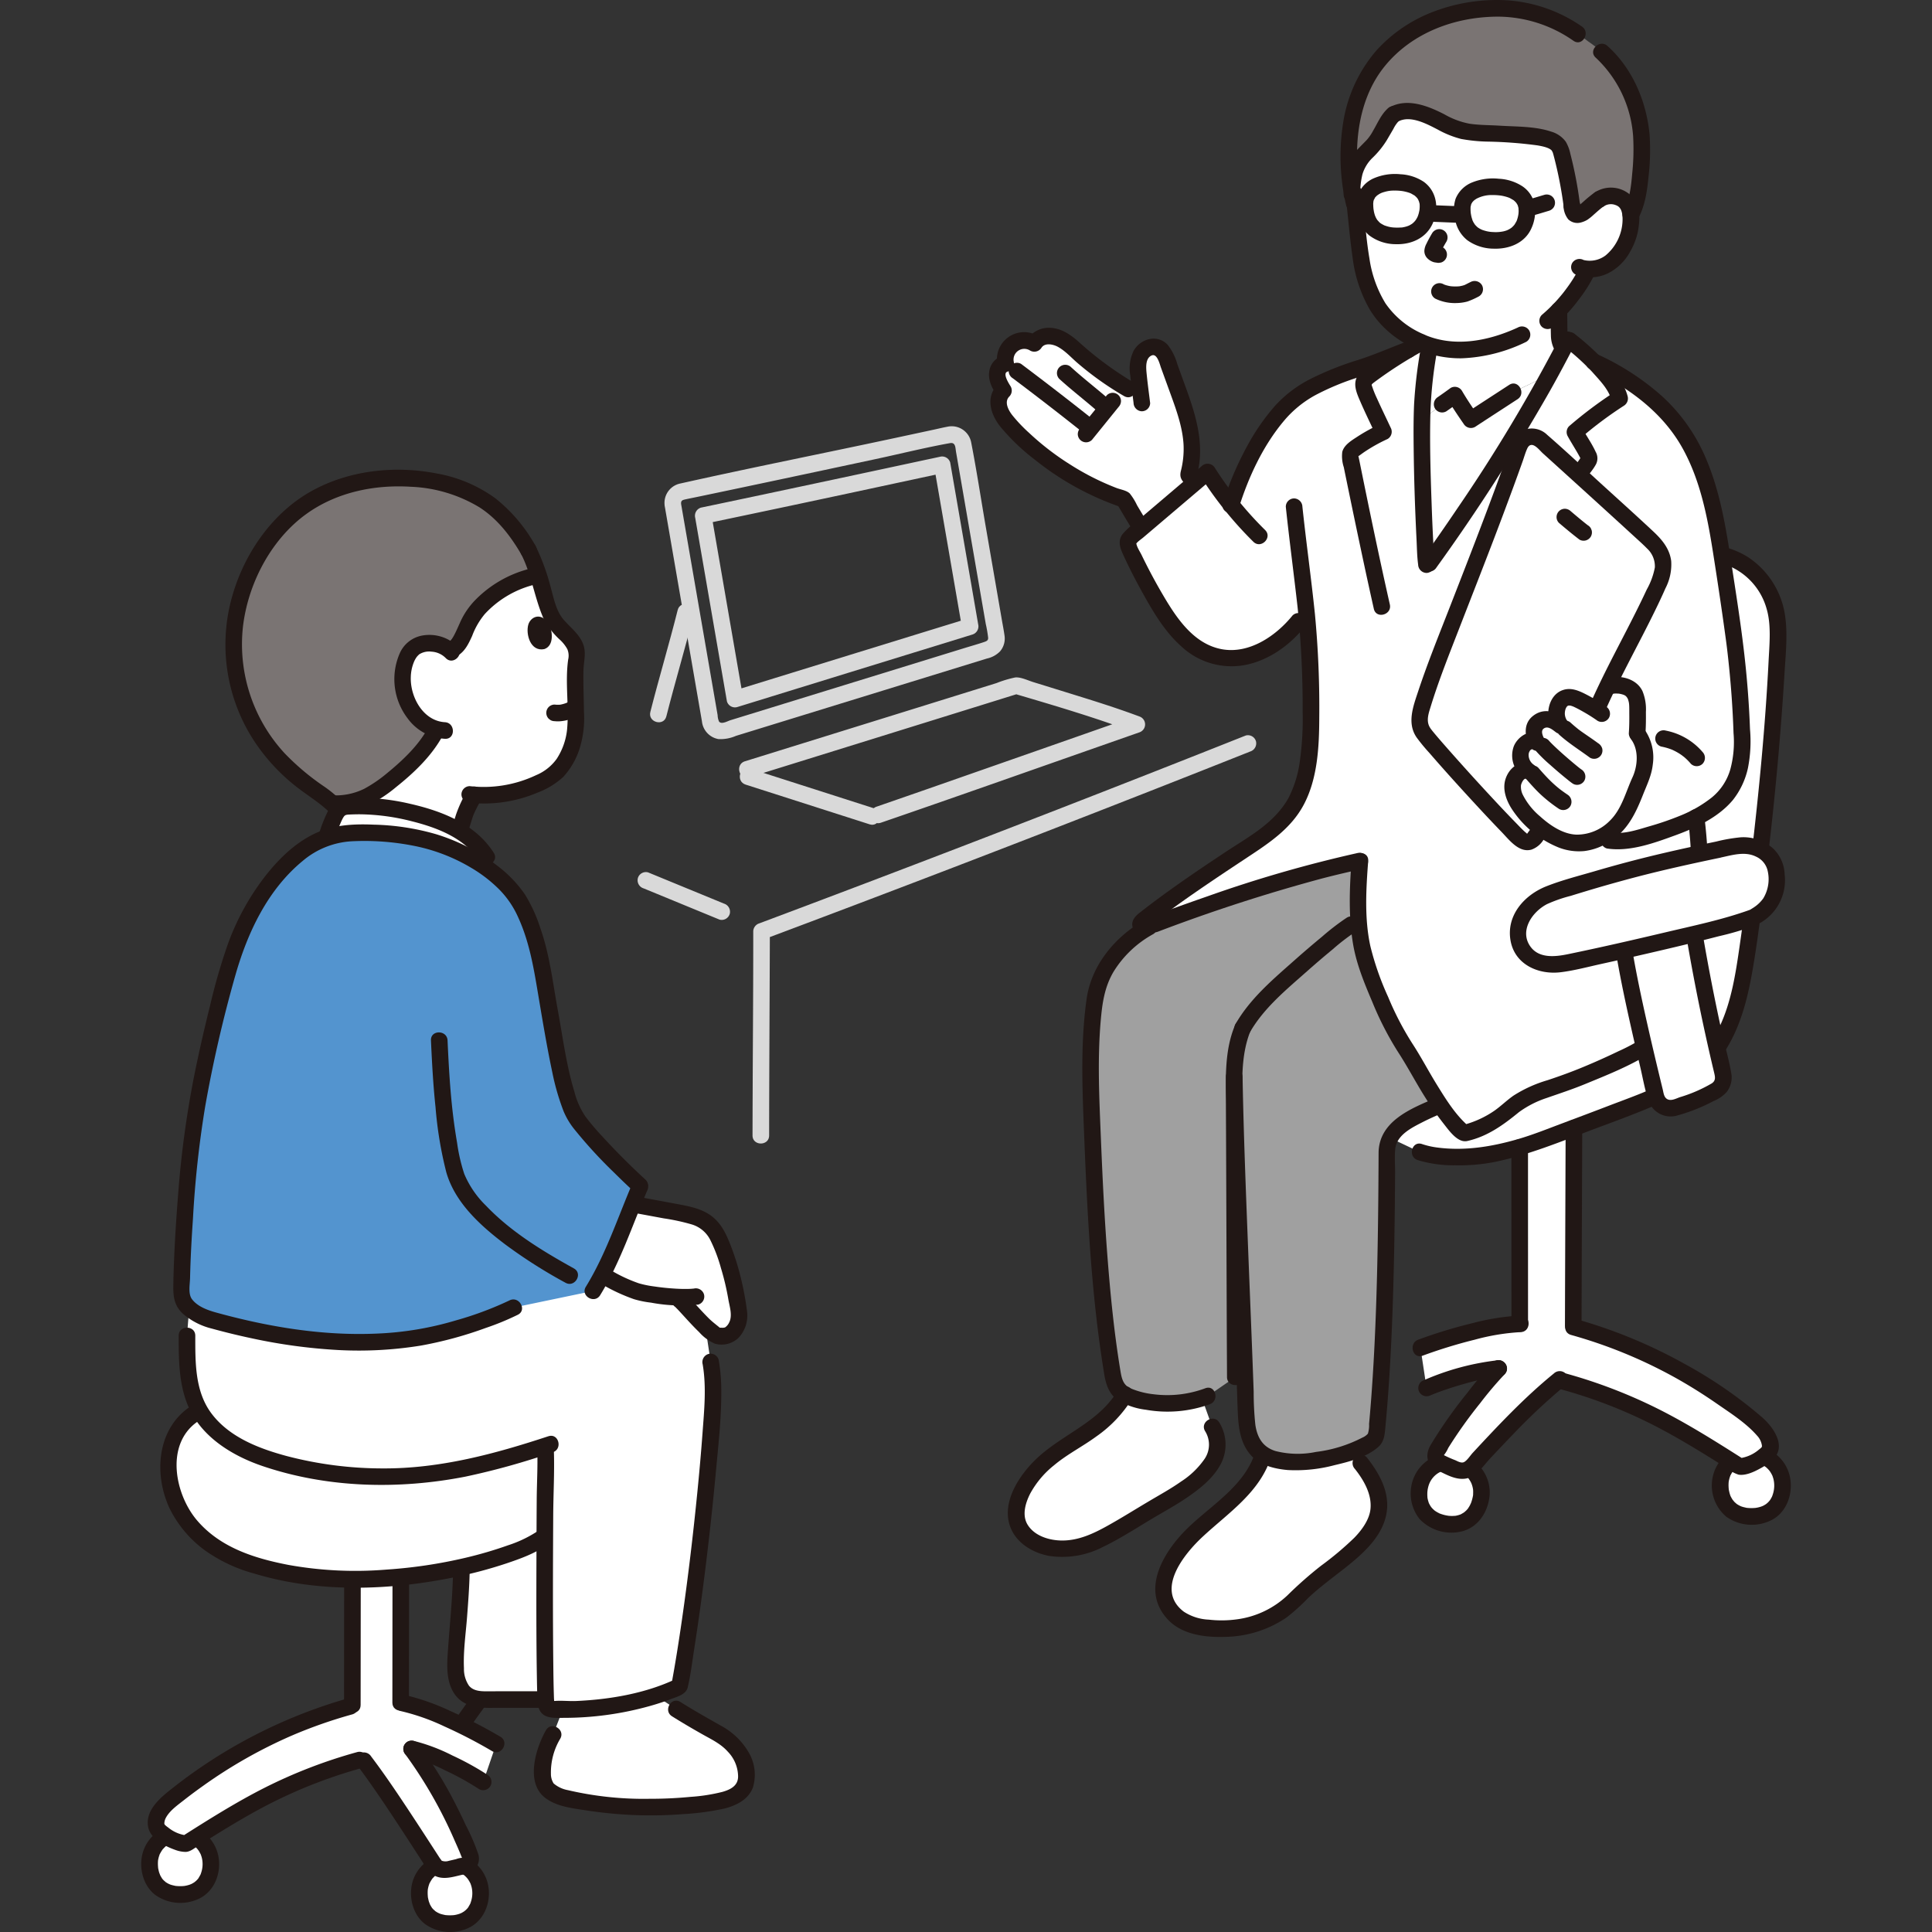 <!DOCTYPE svg PUBLIC "-//W3C//DTD SVG 1.1//EN" "http://www.w3.org/Graphics/SVG/1.1/DTD/svg11.dtd">
<!-- Uploaded to: SVG Repo, www.svgrepo.com, Transformed by: SVG Repo Mixer Tools -->
<svg width="100px" height="100px" viewBox="-34.03 0 465.584 465.584" xmlns="http://www.w3.org/2000/svg" fill="#000000">
<rect x="-34.03" y="0" width="465.584" height="465.584" fill="#333333" stroke="none"/>
<g id="SVGRepo_bgCarrier" stroke-width="0"/>
<g id="SVGRepo_tracerCarrier" stroke-linecap="round" stroke-linejoin="round"/>
<g id="SVGRepo_iconCarrier">
<defs>
<style>.a{fill:#d9d9d9;}.b{fill:#ffffff;}.c{fill:#211715;}.d{fill:#7a7473;}.e{fill:#5394cf;}.f{fill:#a0a0a0;}</style>
</defs>
<path class="a" d="M126.191,122.136q3.714,21.483,7.427,42.967l1.509,8.725a4.845,4.845,0,0,0,3.986,4.282,9.323,9.323,0,0,0,4.2-.772l4.981-1.536,36.995-11.4,18.5-5.7a6.291,6.291,0,0,0,3.162-1.716,4.743,4.743,0,0,0,1.095-3.82c-.169-1.226-.412-2.445-.623-3.665q-1.941-11.226-3.881-22.453c-1.179-6.817-2.213-13.678-3.538-20.468a4.783,4.783,0,0,0-5.729-3.745c-1.078.2-2.149.463-3.22.694q-4.842,1.042-9.685,2.08c-17.116,3.669-34.3,7.073-51.385,10.895a4.761,4.761,0,0,0-3.864,5.107,2.06,2.06,0,0,0,2,2,2.012,2.012,0,0,0,2-2c-.095-.857.12-1.069.928-1.25.931-.208,1.869-.388,2.8-.583q2.738-.57,5.474-1.146,6.22-1.306,12.439-2.625,12.621-2.676,25.237-5.378c5.955-1.274,11.906-2.768,17.9-3.843,1.378-.247,1.287,1.109,1.469,2.162l.692,4q.9,5.211,1.8,10.422,1.947,11.267,3.895,22.534l.768,4.443a30.566,30.566,0,0,1,.573,3.316c.034.572-.218.8-.9,1.031-1.564.532-3.164.976-4.743,1.462l-8.537,2.632-35.1,10.82-8.537,2.632-4.269,1.316c-.7.214-2.194,1.109-2.768.316a4.212,4.212,0,0,1-.335-1.53l-.309-1.788-.724-4.19q-3.648-21.1-7.3-42.2l-.534-3.087a2.017,2.017,0,0,0-2.46-1.4A2.045,2.045,0,0,0,126.191,122.136Z"/>
<path class="a" d="M190.126,110.578q-21.264,4.577-42.545,9.082-6.336,1.341-12.675,2.667a2.045,2.045,0,0,0-1.4,2.46l2.589,14.974,4.1,23.739.95,5.5a2.017,2.017,0,0,0,2.461,1.4q28.344-8.748,56.693-17.483a2.06,2.06,0,0,0,1.4-2.461q-3.366-19.493-6.742-38.984a2.032,2.032,0,0,0-2.46-1.4l-2.375.511c-2.515.542-1.45,4.4,1.064,3.857l2.374-.511-2.46-1.4q3.378,19.491,6.742,38.984l1.4-2.461q-28.348,8.735-56.693,17.484l2.46,1.4-2.589-14.975-4.1-23.739-.95-5.494-1.4,2.46q22.68-4.742,45.331-9.625,4.946-1.06,9.889-2.124C193.705,113.894,192.641,110.037,190.126,110.578Z"/>
<path class="a" d="M146.55,187.312l26.275-8.165q14.96-4.65,29.918-9.3,4.325-1.345,8.649-2.693h-1.064c9.751,2.873,19.589,5.774,29.11,9.343v-3.857q-23.727,8.326-47.463,16.628-7.385,2.577-14.775,5.134c-2.42.832-1.38,4.7,1.064,3.858,17.429-5.991,34.806-12.139,52.2-18.24L240.5,176.5a2.019,2.019,0,0,0,0-3.857c-6.621-2.482-13.424-4.508-20.172-6.611q-2.664-.829-5.331-1.646c-1.27-.388-3.068-1.284-4.4-1.122a27.042,27.042,0,0,0-4.493,1.353q-20.415,6.354-40.833,12.695l-19.781,6.147c-2.45.762-1.405,4.624,1.063,3.857Z"/>
<path class="a" d="M129.281,147.016c-2.064,8.219-4.5,16.34-6.589,24.555-.634,2.5,3.223,3.56,3.857,1.063,2.085-8.215,4.525-16.335,6.589-24.555.627-2.5-3.229-3.562-3.857-1.063Z"/>
<path class="a" d="M151.321,273.638c.013-14.2.1-28.41.152-42.615.008-2.192.021-4.385.019-6.577l-1.469,1.928q45.809-17.173,91.349-35.05,12.945-5.081,25.869-10.218a2.062,2.062,0,0,0,1.4-2.46,2.015,2.015,0,0,0-2.461-1.4q-45.462,18.071-91.2,35.448-13,4.938-26.022,9.82a2.072,2.072,0,0,0-1.468,1.929c.017,13.368-.1,26.738-.146,40.106q-.017,4.543-.025,9.086c0,2.574,4,2.578,4,0Z"/>
<path class="a" d="M121.082,214.09l18.289,7.525a2.012,2.012,0,0,0,2.46-1.4,2.051,2.051,0,0,0-1.4-2.46l-18.288-7.525a2.011,2.011,0,0,0-2.46,1.4,2.049,2.049,0,0,0,1.4,2.46Z"/>
<path class="a" d="M176.6,194.794l-29.89-9.575c-2.458-.787-3.51,3.074-1.064,3.857l29.89,9.575c2.457.788,3.509-3.073,1.064-3.857Z"/>
<path class="b" d="M9.4,441.737a7.235,7.235,0,0,1,7.378,7.334c0,4.577-2.854,7.471-7.379,7.471-4.63,0-7.379-2.894-7.379-7.471A7.23,7.23,0,0,1,9.4,441.737Z"/>
<path class="b" d="M74.4,448.756a7.235,7.235,0,0,1,7.379,7.333c0,4.578-2.854,7.471-7.379,7.471-4.63,0-7.379-2.893-7.379-7.471A7.228,7.228,0,0,1,74.4,448.756Z"/>
<path class="c" d="M9.4,443.737c.215,0,.428.016.644.025.626.027-.308-.089.293.037a8.859,8.859,0,0,1,.974.25c.018.006.611.244.25.083.117.052.233.11.347.169q.254.132.5.285c.065.041.638.479.357.241a7.489,7.489,0,0,1,.677.644c-.022-.024.373.438.2.225s.19.274.173.248a8.175,8.175,0,0,1,.507.893c.154.313-.137-.431.055.127.083.239.164.477.228.722a6.417,6.417,0,0,1-.13,3.527c-.052.172-.113.339-.174.507.027-.075.167-.333,0,0-.155.307-.33.592-.5.888-.04.068-.225.309.016,0-.1.13-.212.255-.325.376-.094.1-.192.2-.293.292-.071.066-.537.427-.17.164a7.068,7.068,0,0,1-.709.45c-.15.082-.3.158-.46.229.413-.19-.117.036-.174.055a7.8,7.8,0,0,1-.875.239c-.04.009-.648.113-.214.053-.193.027-.391.041-.585.053a10.447,10.447,0,0,1-1.226,0c-.134-.008-.267-.02-.4-.032-.614-.052.348.1-.236-.037-.3-.071-.6-.129-.9-.221-.171-.053-.338-.112-.505-.176.408.157-.148-.08-.229-.123a6.666,6.666,0,0,1-.783-.49c.351.255-.262-.254-.342-.336-.116-.119-.223-.243-.331-.368.25.287.06.086.011.01a9.221,9.221,0,0,1-.588-1.026c.182.378-.131-.386-.168-.512-.088-.3-.147-.6-.212-.9-.126-.586.009.379-.033-.233-.013-.2-.032-.4-.039-.6a8.87,8.87,0,0,1,.032-1.2c-.035.366.008-.047.028-.139.048-.219.094-.437.156-.652.053-.183.116-.361.178-.54.18-.519-.171.264.1-.212a9.928,9.928,0,0,1,.628-1.037c.2-.274-.309.307.094-.105.174-.178.337-.364.52-.534.092-.085.186-.166.282-.247-.283.238.293-.2.358-.238.135-.085.272-.164.412-.239.067-.036.643-.294.312-.162a5.4,5.4,0,0,1,2.275-.442c2.571-.033,2.579-4.033,0-4A9.368,9.368,0,0,0,.386,446.43c-1.026,3.56,0,7.9,2.99,10.212a10.459,10.459,0,0,0,10.881.747c3.3-1.754,4.875-5.681,4.458-9.293A9.362,9.362,0,0,0,9.4,439.737C6.824,439.7,6.822,443.7,9.4,443.737Z"/>
<path class="c" d="M74.4,450.756c.216,0,.429.016.644.025.627.027-.308-.089.294.037a8.842,8.842,0,0,1,.973.25c.019.006.612.244.251.083.117.052.233.109.347.169.169.088.335.183.5.285.066.041.639.479.358.241a7.482,7.482,0,0,1,.677.644c-.022-.024.373.437.2.224s.19.274.173.249a7.932,7.932,0,0,1,.507.892c.155.314-.137-.431.056.128.082.239.164.477.228.722a6.427,6.427,0,0,1-.131,3.527c-.052.171-.112.339-.174.507.028-.076.168-.333,0,.005-.156.306-.331.592-.5.888-.039.067-.225.308.017,0-.1.131-.212.256-.325.377-.095.1-.193.2-.293.292-.071.066-.537.427-.17.163a6.9,6.9,0,0,1-.709.451c-.151.082-.3.157-.46.229.413-.19-.117.035-.174.055a7.863,7.863,0,0,1-.875.239c-.041.008-.648.113-.214.052-.194.027-.391.042-.586.053a10.234,10.234,0,0,1-1.226,0c-.133-.007-.266-.02-.4-.031-.613-.052.349.1-.235-.038-.3-.07-.6-.129-.9-.22-.17-.053-.338-.113-.5-.176.407.156-.148-.081-.229-.123a6.544,6.544,0,0,1-.783-.491c.351.255-.263-.254-.343-.336-.115-.118-.222-.243-.331-.367.25.287.061.085.012.009a9.207,9.207,0,0,1-.588-1.025c.182.378-.131-.386-.169-.512-.088-.3-.146-.6-.211-.9-.127-.586.009.38-.033-.233-.014-.2-.032-.4-.04-.6a8.89,8.89,0,0,1,.033-1.2c-.036.366.008-.047.028-.139.048-.219.094-.436.156-.651.052-.183.116-.361.178-.54.18-.519-.172.263.1-.213a10.14,10.14,0,0,1,.628-1.037c.2-.274-.309.308.093-.1.175-.179.337-.365.521-.534.091-.085.186-.167.281-.247-.283.238.294-.2.359-.239.134-.084.272-.163.412-.238.067-.036.643-.294.311-.163a5.4,5.4,0,0,1,2.275-.441c2.572-.033,2.579-4.033,0-4a9.367,9.367,0,0,0-9.013,6.692c-1.025,3.561,0,7.9,2.99,10.213a10.461,10.461,0,0,0,10.881.746c3.3-1.753,4.875-5.68,4.459-9.293a9.362,9.362,0,0,0-9.317-8.358C71.827,446.723,71.826,450.723,74.4,450.756Z"/>
<path class="b" d="M85.553,420.259c-7.261-4.3-17.365-8.986-23.027-9.935,0-7.218.019-19.372.029-29.847H50.906c-.01,10.533-.03,22.973-.032,30.586A116.629,116.629,0,0,0,8.461,432.718c-2.866,2.26-5.96,5.11-4.541,8.034.253.519,3.93,3.5,6.9,3.539,14.179-9,25.006-15.635,42.592-20.361,4.906,6.4,11.107,16.036,17.241,25.5a3.505,3.505,0,0,0,3.584,1.036c1.289-.33,2.6-.6,3.837-.887a1.722,1.722,0,0,0,1.206-2.318c-1.562-3.887-3.876-8.869-5.43-11.843a86.2,86.2,0,0,0-8.686-13.963c4.76,1,13.325,5.331,17.252,7.953Z"/>
<path class="b" d="M81.942,409.532a7.054,7.054,0,0,1-3.141-.868c-3.085-1.843-3.209-6.186-2.961-9.771.628-9.086,1.313-15.847,1.317-21.208,7.72-1.743,16.054-4.441,19.787-7.241l.322-.241c-.056,13.379-.061,32.432.216,39.345l-.547,0c-4.852.036-8.089-.014-12.94.023C83.317,409.581,82.624,409.583,81.942,409.532Z"/>
<path class="b" d="M96.944,370.444c-5.226,3.92-19.466,7.638-28.42,8.82C58,380.653,39.778,382.422,22.3,375.344c-6.354-2.573-12.669-8.685-14.667-15.273a21.257,21.257,0,0,1-.7-10.415,14,14,0,0,1,5.495-8.7S29.107,330.9,75.773,330.23,96.944,370.444,96.944,370.444Z"/>
<path class="b" d="M117.1,435.316a99.455,99.455,0,0,1-12.918-1.585c-2.166-.411-4.423-.946-6.062-2.42-2.193-1.97-1.786-8.311,1.146-13.338,0,0,1.157-2.966,2.34-5.994a77.677,77.677,0,0,0,22.361-3.349c2.51,1.637,4.959,3.239,4.959,3.239,4.507,2.832,7.056,4.165,11.183,6.523,2.2,1.257,4.994,4.864,5.393,6.912.519,2.664.55,4.477-.628,5.969-1.931,2.446-6.264,2.987-9.354,3.386A99.575,99.575,0,0,1,117.1,435.316Z"/>
<path class="b" d="M107.2,310,103.26,307.4q-.575-.318-1.137-.633a87.758,87.758,0,0,1-12.368,8.34,81.347,81.347,0,0,1-10.38,4.031c-19.892,7.053-41.845,4.611-62.294-1.026a14.5,14.5,0,0,1-5.519-2.854l-.531,6.624c0,9.9.309,17.295,7.691,23.436a33.057,33.057,0,0,0,9.337,5.447,89.059,89.059,0,0,0,28.182,5.067A103.565,103.565,0,0,0,89,351.011c2.448-.793,6.144-1.872,8.409-2.573.027.881.047,1.474.047,1.474.079,2.238-.081,5.04-.1,6.656-.068,4.783-.3,43.7.147,53.421a2.137,2.137,0,0,0,.468,1.5,2.076,2.076,0,0,0,1.334.409c8.426.5,21.823-1.407,30.411-5.491,3.351-18.013,6.755-47.454,7.854-65.558a51.371,51.371,0,0,0-.341-12.63l-1.288-8.539c-2.576-2.47-5.555-6.07-6.165-6.407l-1.358-.75a46.34,46.34,0,0,1-9.239-1.41,46.308,46.308,0,0,1-8.094-3.914c-.709,1.361-1.444,2.673-2.21,3.908Z"/>
<path class="b" d="M128.914,292.137l-10.471-1.94c-2.108,5.265-4.513,11.535-7.363,17.011a46.777,46.777,0,0,0,8.1,3.909,46.34,46.34,0,0,0,9.239,1.41l1.358.75c.884.488,6.752,7.84,9.147,8.657,2.274.139,3.267-.055,4.465-2.178s.56-3.8.188-6.2a62.038,62.038,0,0,0-3.715-13.548,13.276,13.276,0,0,0-2.683-4.575c-2.1-2.094-5.2-2.73-8.114-3.27Z"/>
<path class="b" d="M75.764,203.448l2.031-6.615a29.276,29.276,0,0,1,2.484-5.279,30.629,30.629,0,0,0,17.067-3.625,11.207,11.207,0,0,0,4.247-3.677,19.047,19.047,0,0,0,2.286-4.828,20.779,20.779,0,0,0,.822-7.462l-.122-10.361c-.016-1.359.675-3.593.329-4.907-.864-3.275-4.314-4.829-5.851-7.846a30.842,30.842,0,0,1-1.863-5.338c-.5-1.685-.943-3.284-1.435-4.842a25.13,25.13,0,0,0-14.545,8.059c-2.739,2.846-3.6,8.128-5.777,9.443,0,0-.435.263-1.02.614a7.212,7.212,0,0,0-3.7-1.663c-3.1-.46-4.659.666-5.365,1.363-2.107,2.085-2.816,6.485-2.162,9.406a14.024,14.024,0,0,0,4.025,7.638,9.6,9.6,0,0,0,3.973,2.2c-2.375,5.226-10.2,12.354-15.246,15.413a16.449,16.449,0,0,1-9.876,2.522,11.841,11.841,0,0,1,3.87,5.395,11.71,11.71,0,0,1,.394,3.217Z"/>
<path class="d" d="M71.341,116.163c-.363-.076-.732-.15-1.106-.219a45.866,45.866,0,0,0-20.321.905c-6.478,1.925-16.807,6.127-23.985,21.709a41.717,41.717,0,0,0-3.348,22.157A42.307,42.307,0,0,0,38.709,188.1c2.051,1.6,4.979,3.445,7.357,5.558l.14,0a16.366,16.366,0,0,0,9.736-2.524c5.043-3.059,12.871-10.187,15.246-15.413a9.6,9.6,0,0,1-3.973-2.2,14.024,14.024,0,0,1-4.025-7.638c-.654-2.921.055-7.321,2.162-9.406.706-.7,2.264-1.823,5.365-1.363a7.212,7.212,0,0,1,3.7,1.663c.585-.351,1.02-.614,1.02-.614,2.181-1.315,3.038-6.6,5.777-9.443a25.136,25.136,0,0,1,14.545-8.06,36.766,36.766,0,0,0-2.453-6.1C88.244,123.846,82.284,118.472,71.341,116.163Z"/>
<path class="c" d="M91.58,133.577c2.48,4.844,3.148,10.292,5.279,15.254a17.922,17.922,0,0,0,4.082,5.379,8.888,8.888,0,0,1,1.747,2.228,4.068,4.068,0,0,1,.2,2.518c-.789,5.635.284,11.364-.277,17.016a15.926,15.926,0,0,1-2.5,6.92,11.6,11.6,0,0,1-4.954,3.911,29.477,29.477,0,0,1-15.986,2.647,2.014,2.014,0,0,0-2,2,2.044,2.044,0,0,0,2,2,32.894,32.894,0,0,0,16.2-2.386,19.2,19.2,0,0,0,6.333-3.837,18.272,18.272,0,0,0,3.954-6.871,24.577,24.577,0,0,0,1.035-8.887c-.038-3.284-.183-6.585-.116-9.868.051-2.46.837-4.51-.29-6.881-1.012-2.128-2.909-3.582-4.434-5.313-2.008-2.279-2.53-5.727-3.355-8.561a51.928,51.928,0,0,0-3.467-9.288c-1.173-2.292-4.626-.27-3.453,2.019Z"/>
<path class="c" d="M78.557,190.531a31.661,31.661,0,0,0-2.691,5.77c-.695,2.2-1.354,4.411-2.031,6.615a2.02,2.02,0,0,0,1.4,2.461,2.042,2.042,0,0,0,2.46-1.4q.983-3.2,1.964-6.395c.127-.41.269-.809.418-1.211.087-.215.091-.228.012-.041.05-.118.1-.236.155-.353q.123-.273.251-.541c.469-.983.989-1.939,1.518-2.889a2,2,0,0,0-3.453-2.019Z"/>
<path class="c" d="M68.974,175.681c-2.348,4.16-6.04,7.622-9.7,10.621a33.231,33.231,0,0,1-5.5,3.768,15.581,15.581,0,0,1-7.57,1.594c-2.574-.013-2.577,3.987,0,4a20.1,20.1,0,0,0,8.661-1.685,32.961,32.961,0,0,0,6.675-4.4c4.138-3.3,8.263-7.233,10.886-11.882,1.267-2.245-2.187-4.263-3.454-2.019Z"/>
<path class="c" d="M76.213,155.752a9.686,9.686,0,0,0-8.771-2.54,7.341,7.341,0,0,0-5.1,4.138,15.562,15.562,0,0,0,1.878,15.79,11.965,11.965,0,0,0,8.967,4.9c2.571.152,2.562-3.849,0-4-5.249-.308-8.4-6.083-8.219-10.924a10.168,10.168,0,0,1,.755-3.589,5.868,5.868,0,0,1,.7-1.246,4.869,4.869,0,0,1,.542-.561c.339-.318-.349.2.1-.077a4.472,4.472,0,0,1,2.912-.6,5.225,5.225,0,0,1,3.411,1.542c1.785,1.862,4.611-.969,2.828-2.828Z"/>
<path class="c" d="M98.289,150.427c.772,1.473,1.332,5.129-1.131,5.992-3.353.712-4.533-3.6-3.876-5.89C93.819,148.652,96.372,147.36,98.289,150.427Z"/>
<path class="c" d="M102.532,169.371l-.211.091.478-.2a8.415,8.415,0,0,1-2.106.6l.531-.071a6.847,6.847,0,0,1-1.606,0,2,2,0,0,0-1.414.586,2,2,0,0,0,0,2.829l.405.312a1.987,1.987,0,0,0,1.009.273,6.861,6.861,0,0,0,1.582,0,10.476,10.476,0,0,0,1.574-.287,13.827,13.827,0,0,0,1.777-.678,2.006,2.006,0,0,0,.919-1.2,2.048,2.048,0,0,0-.2-1.541,2.017,2.017,0,0,0-1.2-.919l-.532-.071a1.987,1.987,0,0,0-1.009.273Z"/>
<path class="c" d="M93.205,137.169a27.9,27.9,0,0,0-12.685,7.412,18.433,18.433,0,0,0-3.77,5.634c-.429.939-.831,1.894-1.317,2.806a9.614,9.614,0,0,1-.635,1.053c.213-.3-.094.1-.145.162-.078.082-.159.161-.244.235q.292-.212.019-.028c-2.153,1.395-.15,4.859,2.019,3.454,1.662-1.077,2.5-2.9,3.3-4.641a18.115,18.115,0,0,1,3.065-5.3,24.3,24.3,0,0,1,11.462-6.931c2.49-.645,1.434-4.5-1.064-3.857Z"/>
<path class="c" d="M95.033,131.558a38.326,38.326,0,0,0-9.722-11.5,34.1,34.1,0,0,0-14.154-5.968c-10.081-1.964-21.11-.763-30.158,4.275-9.351,5.206-16.067,14.917-19,25.083a42.426,42.426,0,0,0,5.546,35.61,46.651,46.651,0,0,0,9.865,10.551c2.336,1.821,4.869,3.387,7.1,5.343,2.327,2.043,3.832,4.12,3.818,7.322-.012,2.574,3.988,2.577,4,0a11.807,11.807,0,0,0-2.575-7.654,29.666,29.666,0,0,0-5.973-5.288,59.33,59.33,0,0,1-9.2-7.784,38.712,38.712,0,0,1-10.1-30.163c1.112-10.435,6.669-21.278,15.281-27.5,7.218-5.211,16.272-7.134,25.216-6.582a34.6,34.6,0,0,1,16.536,4.958c4.342,2.791,7.492,6.906,10.066,11.312,1.3,2.221,4.756.21,3.453-2.019Z"/>
<path class="e" d="M48.463,200.947c6.476-.842,17.359.335,22.749,2.243,7.709,2.57,15.131,7,19.727,13.639A54.79,54.79,0,0,1,97,235.422c.81,5.457,2.123,11.76,3.1,17.64a68.363,68.363,0,0,0,3.866,14.808c1.424,3.418,11.151,13.278,16.282,17.956-3.01,6.964-6.618,17.606-11.377,25.285L89.755,315.1a81.347,81.347,0,0,1-10.38,4.031c-19.892,7.053-41.845,4.611-62.294-1.026-3-.828-7.317-3.114-7.344-6.23a367.107,367.107,0,0,1,2.819-40.089,323.859,323.859,0,0,1,9.364-41.16c4.114-13.1,13.938-27,24.881-29.4C47.313,201.118,47.869,201.024,48.463,200.947Z"/>
<path class="b" d="M45.04,200.708c-.132.358-.283.745-.464,1.171a17.37,17.37,0,0,1,2.225-.649c6.1-1.334,18.527-.123,24.411,1.96A44.23,44.23,0,0,1,85,210.507c-2.42-8.218-10.3-12.089-17.961-14.18a53.423,53.423,0,0,0-17.4-2,2.687,2.687,0,0,0-2.7,1.73A23.821,23.821,0,0,0,45.04,200.708Z"/>
<path class="b" d="M211.768,82.158a4.46,4.46,0,0,0-1.622.7,4.672,4.672,0,0,0-1.83,4.749,2.707,2.707,0,0,0-2.028,2.936,7.87,7.87,0,0,0,1.506,3.586,4.285,4.285,0,0,0-.958,4.425,11.069,11.069,0,0,0,2.582,3.983,67.046,67.046,0,0,0,27.4,17.808c1.351,2.294,2.739,4.633,4.179,6.978L253.9,116.347q-.781-.907-1.571-1.851c2.41-7.656-.53-15.057-2.89-21.559L247.36,87.2c-.517-1.423-1.2-3.014-2.628-3.509-1.627-.563-3.428.7-4.076,2.3a10.282,10.282,0,0,0-.247,5.1l.516,4.284-3.063-1.656a70.68,70.68,0,0,1-12.2-8.882,15.527,15.527,0,0,0-4.955-3.527c-1.926-.679-4.41-.291-5.469,1.455A4.659,4.659,0,0,0,211.768,82.158Z"/>
<path class="c" d="M243.134,97.111c-.276-2.292-.595-4.584-.824-6.882-.138-1.39-.439-3.839,1.175-4.557,1.345-.6,1.964,2.11,2.266,2.942q1.131,3.117,2.264,6.233c1.428,3.925,2.9,7.973,3.167,12.176a21.43,21.43,0,0,1-.641,6.482c-.349,1.467.1,2.078,1.011,3.159.827.977,1.667,1.942,2.509,2.905,1.7,1.941,4.518-.9,2.828-2.829-1.058-1.21-2.11-2.426-3.143-3.659l.514,1.946c2.247-7.459-.04-14.8-2.6-21.837q-.987-2.709-1.968-5.419a13.241,13.241,0,0,0-2.3-4.637c-2.459-2.684-6.543-1.57-8.224,1.381a9.764,9.764,0,0,0-.826,5.93c.24,2.225.532,4.445.8,6.666a2.063,2.063,0,0,0,2,2,2.012,2.012,0,0,0,2-2Z"/>
<path class="c" d="M238.872,91.991a82.032,82.032,0,0,1-13.019-9.671c-1.854-1.631-3.9-3.063-6.422-3.295a6.323,6.323,0,0,0-5.924,2.729l2.737-.717a6.563,6.563,0,0,0-9.856,7.1l1.4-2.46a4.556,4.556,0,0,0-3.394,3.672c-.4,2.118.58,4.045,1.676,5.788l.313-2.424c-2.967,2.931-1.7,7.134.584,10.015a50.769,50.769,0,0,0,8.425,8.084,68.772,68.772,0,0,0,20.895,11.459l-1.195-.919c1.774,3.01,3.563,6.009,5.415,8.971,1.362,2.178,4.825.172,3.454-2.019q-2.031-3.249-3.982-6.547a14.228,14.228,0,0,0-1.746-2.828c-.736-.736-2.195-.953-3.153-1.314a62.54,62.54,0,0,1-11.155-5.634,64.537,64.537,0,0,1-9.981-7.684,36.53,36.53,0,0,1-4.079-4.311c-.906-1.193-1.958-3.156-.654-4.445a2.03,2.03,0,0,0,.313-2.423c-.5-.791-2.084-3.283-.673-3.584a2.042,2.042,0,0,0,1.4-2.46,2.592,2.592,0,0,1,3.98-2.581,2.044,2.044,0,0,0,2.736-.718c.83-1.228,2.761-.808,3.842-.241,1.815.953,3.238,2.573,4.774,3.9a74.606,74.606,0,0,0,11.276,8.017c2.231,1.293,4.248-2.162,2.019-3.454Z"/>
<path class="c" d="M232.7,95.249l-6.415,7.929a2.165,2.165,0,0,0-.585,1.414,2,2,0,0,0,3.414,1.414l6.415-7.929a2.159,2.159,0,0,0,.586-1.414,2,2,0,0,0-3.415-1.414Z"/>
<path class="c" d="M232.872,95.935c-2.89-2.5-5.927-4.84-8.755-7.416a2,2,0,1,0-2.828,2.828c2.828,2.577,5.865,4.911,8.755,7.417a2,2,0,1,0,2.828-2.829Z"/>
<path class="c" d="M229.35,101.064q-8.562-6.8-17.305-13.368a2.014,2.014,0,0,0-2.737.718,2.049,2.049,0,0,0,.718,2.736q8.334,6.259,16.495,12.743a2.064,2.064,0,0,0,2.829,0,2.015,2.015,0,0,0,0-2.829Z"/>
<path class="b" d="M316.947,352.376a7.352,7.352,0,0,0-8.817,5.83c-.915,4.56,1.35,8.013,5.857,8.918,4.613.925,7.93-1.408,8.845-5.968A7.345,7.345,0,0,0,316.947,352.376Z"/>
<path class="b" d="M388.036,350.381a7.352,7.352,0,0,0-7.5,7.445c0,4.651,2.894,7.593,7.492,7.6,4.7,0,7.5-2.934,7.5-7.585A7.345,7.345,0,0,0,388.036,350.381Z"/>
<path class="c" d="M317.478,350.447a9.486,9.486,0,0,0-10.362,4.717,9.945,9.945,0,0,0,.948,10.892,10.573,10.573,0,0,0,10.512,2.9c3.827-1.142,6.012-4.765,6.373-8.591a9.417,9.417,0,0,0-7.471-9.917,2.048,2.048,0,0,0-2.46,1.4,2.022,2.022,0,0,0,1.4,2.461,5.52,5.52,0,0,1,3.415,1.953c.039.042.226.3.04.043q.168.231.316.474a6.4,6.4,0,0,1,.438.837c-.161-.378.06.2.07.23.048.151.092.3.131.457s.068.311.1.466c.039.239.044.252.013.039.014.128.025.257.032.385.019.328,0,.651-.007.978-.01.6.086-.339-.026.26-.025.135-.051.269-.08.4a10.272,10.272,0,0,1-.328,1.168c-.042.122-.087.244-.134.364.139-.352-.155.311-.189.375-.141.267-.306.514-.465.769-.29.464.254-.25-.111.147-.116.126-.226.256-.347.377s-.7.582-.362.343c-.279.194-.567.351-.86.52-.458.266.363-.1-.144.068-.108.036-.215.077-.325.111a6.7,6.7,0,0,1-1.029.236c.386-.056.065-.012-.012-.01-.188,0-.375.023-.563.025a8.442,8.442,0,0,1-1.179-.068c.395.052-.289-.06-.293-.061-.2-.04-.4-.086-.6-.139-.318-.084-.628-.188-.937-.3-.557-.2.293.18-.215-.1-.107-.058-.218-.109-.326-.168q-.237-.129-.464-.276c-.1-.063-.2-.13-.292-.2.149.12.168.136.059.047a6.715,6.715,0,0,1-.683-.645s-.351-.418-.169-.186-.141-.21-.139-.207c-.155-.236-.282-.484-.414-.733-.251-.471.093.364-.061-.152-.067-.223-.144-.44-.2-.666-.029-.114-.047-.232-.076-.346-.14-.547.009.39-.033-.184-.023-.313-.042-.624-.037-.939q0-.293.028-.585c0-.017.088-.66.025-.271a8.7,8.7,0,0,1,.271-1.183,5.5,5.5,0,0,1,2.278-2.96c.108-.066.218-.13.329-.19.068-.037.734-.325.393-.2a7.549,7.549,0,0,1,1.123-.325c.03-.006.659-.078.259-.046.2-.016.407-.03.612-.033s.418,0,.626.017c.142.01.284.023.425.04-.175-.017-.136-.007.115.033a2.055,2.055,0,0,0,2.46-1.4A2.019,2.019,0,0,0,317.478,350.447Z"/>
<path class="c" d="M388.036,348.381a9.489,9.489,0,0,0-9.132,6.78A9.86,9.86,0,0,0,381.97,365.5a10.6,10.6,0,0,0,11.022.763c3.347-1.773,4.892-5.771,4.473-9.417a9.475,9.475,0,0,0-9.429-8.461c-2.575-.035-2.577,3.965,0,4,.218,0,.434.016.652.026.632.029-.3-.088.3.039a8.883,8.883,0,0,1,.988.252c.012,0,.615.243.261.087.119.052.237.111.352.171.172.089.34.186.5.288.064.041.641.476.37.249a7.448,7.448,0,0,1,.688.653c-.025-.027.378.441.21.231s.2.284.179.255a7.966,7.966,0,0,1,.515.908c.157.317-.136-.43.061.138.084.243.167.485.232.735a6.681,6.681,0,0,1-.124,3.61c-.052.174-.114.344-.173.515-.026.077-.161.342,0,.013a7.565,7.565,0,0,1-.5.9c-.062.093-.127.186-.195.276.275-.365-.072.064-.116.112-.095.1-.193.2-.295.3-.068.065-.535.432-.175.171a6.732,6.732,0,0,1-.72.457c-.152.083-.309.161-.468.232.407-.183-.138.042-.188.059a8.187,8.187,0,0,1-.9.242c-.031.006-.653.108-.237.054-.2.026-.4.041-.606.053a10.36,10.36,0,0,1-1.246,0c-.133-.008-.266-.02-.4-.032-.61-.054.346.1-.236-.04-.3-.073-.6-.132-.9-.225q-.258-.081-.509-.179c.4.157-.161-.088-.239-.129a6.994,6.994,0,0,1-.8-.5c.337.244-.279-.265-.359-.347s-.57-.715-.338-.371a9.337,9.337,0,0,1-.607-1.042c-.036-.071-.13-.349-.007-.013-.062-.171-.123-.341-.176-.515-.092-.3-.152-.607-.221-.913-.133-.591.01.372-.037-.246-.016-.2-.033-.405-.041-.609a8.929,8.929,0,0,1,.033-1.213c-.036.36.01-.057.03-.147.049-.221.095-.441.158-.659.054-.185.118-.366.181-.548.183-.523-.169.259.1-.222a9.888,9.888,0,0,1,.637-1.053c.2-.278-.308.307.1-.114.177-.182.342-.371.529-.543.093-.086.189-.17.286-.251-.27.227.306-.209.37-.25.137-.086.277-.166.419-.243.065-.035.641-.3.325-.169a5.517,5.517,0,0,1,2.327-.451C390.608,352.35,390.615,348.35,388.036,348.381Z"/>
<path class="b" d="M309.755,334.5c4.4-1.907,12.376-4.286,17.385-4.718-2.288,2.326-3.209,3.6-7.561,9.059a97.532,97.532,0,0,0-7.456,10.973,1.779,1.779,0,0,0,.739,2.551c1.175.532,2.427,1.064,3.644,1.651,1.125.543,2.93.6,3.778-.316,7.82-8.471,14.462-15.509,21.328-21.109,18.066,4.825,29.11,11.6,43.6,20.818,3.013-.04,6.751-3.062,7.008-3.59,1.445-2.969-1.7-5.868-4.607-8.167A118.471,118.471,0,0,0,345.1,319.769c0-6.837.147-39.878.167-47.984l-13.074-.416v5.1c0,7.905.02,34.949.01,42.569-6.006.19-16.282,2.907-23.925,5.736l.582,3.827Z"/>
<path class="b" d="M308.118,277.618c4.232,1.511,12.558,1.553,17.931.377a76.626,76.626,0,0,0,10.916-3.105c6.942-2.612,14.846-5.527,21.744-8.256,10.475-4.144,17.344-6.772,22.835-17.126,4.242-8,5.449-20.25,6.681-29.1,2.267-16.279,3.879-32.662,5.138-49.047.815-10.619,1.106-16.129.966-21.026-.141-4.947-3.358-13.32-11.936-16.179l-22.953-6.7-64.333,144Z"/>
<path class="b" d="M216.074,372.005c4.466,2.071,9.974,1.45,15.089-1.142,5.427-2.751,11.511-6.829,16.422-9.491,5.586-3.471,15.282-9.575,10.508-17.521l-2.484-6.918a27.547,27.547,0,0,1-16.836-.105,11.549,11.549,0,0,1-1.738-.716c-2.741,4.759-7.382,8.287-12.164,11.157-8.243,4.948-13.223,10.371-13.965,16.9-.42,3.692,2.222,6.421,5.008,7.761Z"/>
<path class="b" d="M252.359,391.276c-4.268-1.692-6.8-6.2-5.892-10.2,3.056-13.376,19.927-17.52,23.9-30.533,2.759,1.7,6.955,1.994,10.063,1.7a49.651,49.651,0,0,0,11.275-2.424l.249-.086,1.941,2.847c13.049,16.314-6.291,22.513-15.712,32.741-6.236,6.544-15.863,8.4-24.457,6.391A9.746,9.746,0,0,1,252.359,391.276Z"/>
<path class="f" d="M244.4,222.627c20.965-7.747,35.205-12.112,49.272-15.136-.587,7.549-.644,15.4.607,21.1,1.31,5.97,6.663,18.574,10.072,23.542,1.643,2.405,5,8.816,8.678,14.179l-.464.193a62.431,62.431,0,0,0-6.9,3.307c-2.847,1.546-5.46,4.193-5.472,7.432-.082,21.736-.406,47.262-2.535,68.392a2.691,2.691,0,0,1-1.14,1.77,21.1,21.1,0,0,1-4.81,2.4,49.651,49.651,0,0,1-11.275,2.424c-3.628.347-8.739-.11-11.327-2.677-2.614-2.593-2.767-6.68-2.887-10.361-.627-19.129-2.478-59.309-2.805-79.672l-.09-5.652.056,9.705c.1,17.693.18,50.582.283,68.276l-6.682,4.61a27.562,27.562,0,0,1-18.208.363,7.4,7.4,0,0,1-3.048-1.676,8.382,8.382,0,0,1-1.734-4.6c-3.421-21.805-4.263-43.934-5.106-65.993a154.052,154.052,0,0,1,.166-16.337c.187-2.783.471-5.557.9-8.32a22.893,22.893,0,0,1,4.939-10.026,31.712,31.712,0,0,1,7.928-6.477"/>
<path class="b" d="M346.267,31.946c-5.184-6.15-15.4-11.716-35.383-11.716-24.238,0-18.776,26.1-18.776,26.1.636,4.688,1.065,9.381,1.555,13.7.849,7.486,3.157,14.252,8.421,18.528a25.733,25.733,0,0,0,8.4,4.685c-.717,4.1-1.215,7.743-1.549,11.182-.167,1.719-.261,4.069-.3,6.786,2.625-2.059,4.849-3.806,4.849-3.806.735-.5,2.011-1.4,3.075-2.19.695,1.2,3,4.7,3.863,5.936,3.569-2.344,6.237-4.059,10.239-6.672l8.711-4.207q1.76-3.2,3.367-6.305a4.668,4.668,0,0,1-1.022-2.771c-.03-1.24-.06-4.07-.08-6.42a41.927,41.927,0,0,0,4.763-5.979s1.346-2.093,1.914-3.288l.277-.651a9.119,9.119,0,0,0,4.516-1.05,12.448,12.448,0,0,0,4.685-5.555c1.149-2.336,1.654-6.26.608-8.544a4.292,4.292,0,0,0-3.574-2.446,4.751,4.751,0,0,0-3.431.768A21.892,21.892,0,0,0,346.267,31.946Z"/>
<path class="d" d="M292.389,26.348A34.531,34.531,0,0,0,291.578,30a54.744,54.744,0,0,0,.2,16.293,22.288,22.288,0,0,1,.508-4.518,9.863,9.863,0,0,1,2.411-4.528c.857-.845,1.292-1.345,2.126-2.167a9.919,9.919,0,0,0,1.53-2.151l2.053-3.512a6.8,6.8,0,0,1,1.31-1.763c.074-.03.216-.11.216-.11.063-.036.129-.071.2-.1,2.338-1.168,5.925-.474,8.512.669s4.833,2.705,7.739,3.4a30.168,30.168,0,0,0,5.565.586c2.78.134,5.557.332,8.334.53,1.345.1,3.426.257,4.745.488,4.869.851,4.858,2.36,5.476,4.577.7,2.509.956,4.164,1.456,6.492.293,1.37.5,3.207.826,5.536.18,1.755.64,2.037,1.421,2.008a4.072,4.072,0,0,0,1.392-.551c1.065-.8,2.344-2.144,3.805-3.143a4.751,4.751,0,0,1,3.431-.768,4.292,4.292,0,0,1,3.574,2.446l.766,1.669c2.171-4.271,2.269-11.678,2.42-14.883a29.78,29.78,0,0,0-1.011-9.123c-1.933-7.15-4.973-12.7-11.934-17.433-8.681-6.832-16.523-8.35-24.327-7.836-11.185.736-20.118,5.2-26.039,12.405A33.184,33.184,0,0,0,292.389,26.348Z"/>
<path class="b" d="M309.718,136.071c-.272-1.942-1.257-22.309-1.077-34.86,2.624-2.059,4.849-3.807,4.849-3.807.735-.5,2.011-1.4,3.075-2.19.695,1.2,3,4.7,3.863,5.936,3.569-2.344,6.237-4.059,10.239-6.672l8.712-4.208A469.5,469.5,0,0,1,310.4,135.756"/>
<path class="c" d="M339.643,74.775c.018,2.1.021,4.2.077,6.295a7.687,7.687,0,0,0,2.513,5.371c1.343,1.249,2.873,2.34,4.3,3.5a2.057,2.057,0,0,0,2.828,0,2.014,2.014,0,0,0,0-2.828c-1.405-1.145-2.871-2.241-4.227-3.443a4.815,4.815,0,0,1-.432-.448,4.369,4.369,0,0,1-.689-.986c-.034-.063-.233-.572-.093-.164-.071-.207-.121-.414-.178-.625-.125-.461-.007.382-.008-.092,0-.187-.012-.374-.016-.561-.039-2-.054-4.011-.071-6.017a2,2,0,0,0-4,0Z"/>
<path class="c" d="M311.851,71.965a10.772,10.772,0,0,0,5.17,1.065,10.6,10.6,0,0,0,2.591-.373,19.343,19.343,0,0,0,2.75-1.233,2.01,2.01,0,0,0,.718-2.737,2.055,2.055,0,0,0-2.736-.717c-.366.171-.722.36-1.082.541-.087.043-.174.087-.262.129-.023.011-.445.208-.142.069.254-.117.018-.012-.042.006s-.142.047-.213.068c-.3.092-.612.145-.922.208-.258.052.429-.044.163-.021-.083.007-.166.018-.25.026-.191.016-.382.028-.573.034q-.519.015-1.036-.019c-.172-.011-.343-.029-.514-.046-.279-.029.066-.005.152.02a2.349,2.349,0,0,0-.249-.041,8.464,8.464,0,0,1-1.006-.242c-.146-.045-.288-.108-.434-.15-.226-.065.371.191.174.074-.074-.044-.161-.076-.238-.115a2,2,0,0,0-2.019,3.454Z"/>
<path class="c" d="M311.084,56.214c-.488.826-.956,1.668-1.369,2.535a4.114,4.114,0,0,0-.493,1.652,2.488,2.488,0,0,0,.829,1.945,3.6,3.6,0,0,0,1.5.852,8.288,8.288,0,0,0,1.077.142l-.532-.072.037.006a1.515,1.515,0,0,0,.8.035,1.486,1.486,0,0,0,.743-.237,2,2,0,0,0,.718-2.736,1.919,1.919,0,0,0-1.195-.919c-.312-.045-.622-.074-.934-.113l.532.071a1.626,1.626,0,0,1-.374-.1l.478.2a1.746,1.746,0,0,1-.312-.183l.405.313a1.907,1.907,0,0,1-.26-.24l.313.405a.477.477,0,0,1-.055-.092l.2.478a.741.741,0,0,1-.04-.152l.072.531a1.012,1.012,0,0,1,0-.165l-.071.532a1.659,1.659,0,0,1,.116-.4l-.2.478a26.187,26.187,0,0,1,1.47-2.75,2.066,2.066,0,0,0,.2-1.541,2,2,0,0,0-2.46-1.4,2.091,2.091,0,0,0-1.195.92Z"/>
<path class="c" d="M340.344,78.73a41.461,41.461,0,0,0,6.395-6.939,33.791,33.791,0,0,0,3.307-5.273,2,2,0,1,0-3.453-2.019,33.5,33.5,0,0,1-3.193,5.117l-.289.39s-.375.492-.161.215c-.2.259-.4.515-.612.768q-.7.852-1.439,1.663a38.736,38.736,0,0,1-3.383,3.25,2.009,2.009,0,0,0,0,2.828,2.05,2.05,0,0,0,2.828,0Z"/>
<path class="c" d="M347.188,6.394A35.8,35.8,0,0,0,329.161.072,42.894,42.894,0,0,0,311.5,2.784a35.434,35.434,0,0,0-13.719,9.249,34.747,34.747,0,0,0-7.916,16.28,52.122,52.122,0,0,0,.469,21.009c.545,2.515,4.4,1.451,3.857-1.063-2.316-10.675-1.676-23.525,5.508-32.338,6.606-8.1,16.96-11.878,27.228-11.911a31.975,31.975,0,0,1,18.246,5.838c2.137,1.447,4.141-2.017,2.019-3.454Z"/>
<path class="c" d="M331.749,78.925c-7.192,3.319-15.728,4.986-23.168,1.428a21.085,21.085,0,0,1-8.75-7.279,28.476,28.476,0,0,1-3.842-10.757c-.9-5.279-1.169-10.677-1.881-15.986a2.066,2.066,0,0,0-2-2c-.969,0-2.144.922-2,2,.707,5.271,1.067,10.589,1.835,15.851a32.99,32.99,0,0,0,4.143,12.448c4.573,7.5,13.5,11.854,22.163,11.713a38.508,38.508,0,0,0,15.519-3.964,2.017,2.017,0,0,0,.717-2.737,2.046,2.046,0,0,0-2.736-.717Z"/>
<path class="c" d="M352.41,49.757a3.1,3.1,0,0,1,2.949-.317,2.042,2.042,0,0,1,.537.275q.3.208.061.028c.089.076.175.156.257.24s.349.478.09.079c.1.149.194.3.276.453a4.068,4.068,0,0,1,.3.988,8.439,8.439,0,0,1,.1,1.68,11.373,11.373,0,0,1-4.1,8.382,6.329,6.329,0,0,1-5.289,1.091,2.061,2.061,0,0,0-2.737.717,2.017,2.017,0,0,0,.718,2.737,9.646,9.646,0,0,0,7.938-.265,12.442,12.442,0,0,0,5.3-5.2,15.891,15.891,0,0,0,2.149-6.945,8.509,8.509,0,0,0-1.846-6.486,7.077,7.077,0,0,0-8.709-.912,2.048,2.048,0,0,0-.717,2.736,2.019,2.019,0,0,0,2.736.718Z"/>
<path class="c" d="M335,52.021c1.425-.357,2.828-.806,4.236-1.222a2.089,2.089,0,0,0,1.2-.919,2.044,2.044,0,0,0,.2-1.541,2.022,2.022,0,0,0-.919-1.2,2.052,2.052,0,0,0-1.541-.2c-1.408.416-2.811.865-4.236,1.222A2,2,0,0,0,335,52.021Z"/>
<path class="c" d="M311.72,53.464l4.9.2a2.014,2.014,0,0,0,2-2,2.043,2.043,0,0,0-2-2l-4.9-.2a2.014,2.014,0,0,0-2,2,2.042,2.042,0,0,0,2,2Z"/>
<path class="c" d="M350.523,13.9a28.726,28.726,0,0,1,9.006,18.918,56.213,56.213,0,0,1-.228,9.07c-.247,2.971-.615,6.215-2.062,8.872-1.232,2.261,2.221,4.282,3.454,2.019,1.695-3.112,2.217-6.722,2.547-10.2a54.424,54.424,0,0,0,.248-10.215c-.767-7.977-4.126-15.88-10.137-21.288-1.909-1.718-4.747,1.1-2.828,2.828Z"/>
<path class="c" d="M325.818,55.92A7.621,7.621,0,0,1,323.8,55.6a7.8,7.8,0,0,1-.885-.3c.406.169-.112-.068-.16-.093-.149-.078-.3-.162-.438-.252s-.274-.179-.4-.277c.339.257.05.033-.025-.044-.2-.207-.406-.4-.589-.627.3.372-.146-.254-.212-.371-.079-.138-.146-.281-.219-.422-.191-.368.088.321-.046-.118-.081-.266-.174-.527-.241-.8-.042-.167-.078-.336-.11-.505-.012-.061-.091-.638-.036-.173a9.232,9.232,0,0,1-.061-2.014c-.051.494.1-.277.143-.42.138-.465-.212.3.057-.106.073-.11.138-.231.207-.344.159-.26-.32.323.032-.047.115-.121.224-.245.346-.359.083-.077.169-.152.256-.224-.336.278.247-.149.32-.192a7.809,7.809,0,0,1,3.932-.906,13.726,13.726,0,0,1,2.127.148,11.261,11.261,0,0,1,1.257.3c.13.04.259.082.387.127s.247.09.37.14c-.182-.075-.167-.065.045.032.266.146.525.3.787.452.464.268-.239-.251.146.1.082.076.167.147.248.225.119.115.226.239.338.36-.275-.3-.035-.057.028.047s.145.224.209.342c.052.093.1.189.146.286q-.141-.349-.021-.03c.074.266.151.524.2.8-.089-.456.006.367,0,.5a8.185,8.185,0,0,1-.067.939c.058-.449-.035.145-.045.2-.042.2-.091.407-.148.607-.04.141-.083.28-.131.418-.038.108-.078.216-.121.322q.138-.323,0-.012c-.164.293-.325.579-.508.861-.2.309-.039.047.013-.012-.146.166-.291.33-.45.483-.1.1-.2.186-.31.276s-.084.072.075-.055c-.092.066-.186.13-.281.191q-.217.139-.447.261c-.078.041-.546.256-.167.1a7.025,7.025,0,0,1-1.072.339,9.068,9.068,0,0,1-2.462.168,2,2,0,0,0,0,4c3.739.162,7.6-1.291,9.2-4.9a9.918,9.918,0,0,0,.775-5.745,7,7,0,0,0-2.922-4.369,11.426,11.426,0,0,0-5.7-1.831,13.345,13.345,0,0,0-6.377.864,7.169,7.169,0,0,0-4.046,3.962,9.355,9.355,0,0,0-.063,5.3,8.208,8.208,0,0,0,2.88,4.682,10.985,10.985,0,0,0,6.252,2.04,2,2,0,0,0,0-4Z"/>
<path class="c" d="M302.168,54.839a7.011,7.011,0,0,1-1.951-.315c-.179-.051-.352-.116-.529-.169-.071-.021-.361-.146-.017,0a8.539,8.539,0,0,1-.954-.52c-.1-.059-.374-.293-.046-.018-.12-.1-.238-.2-.351-.312s-.587-.692-.3-.291a6.169,6.169,0,0,1-.418-.652c-.076-.138-.142-.28-.212-.421.215.435-.03-.091-.066-.2a8.182,8.182,0,0,1-.246-.886c-.024-.108-.147-.94-.1-.511-.036-.341-.062-.681-.074-1.023-.006-.161-.011-.323-.009-.484,0-.125.109-.793,0-.288a6.474,6.474,0,0,1,.21-.763c-.161.461.154-.226.228-.356.239-.423-.275.248.074-.1.1-.1.184-.2.282-.291s.2-.187.31-.274c-.355.288.226-.131.3-.176.1-.06.207-.118.313-.173.033-.017.578-.258.2-.1a7.99,7.99,0,0,1,.932-.3,7.508,7.508,0,0,1,2.308-.284,11.345,11.345,0,0,1,2.017.14,10.4,10.4,0,0,1,1.208.289c.125.038.25.079.373.123s.239.087.357.135q-.288-.118.027.024c.256.144.508.292.762.438.457.261-.25-.257.13.09.1.091.2.179.3.275s.182.2.274.292c.34.358-.171-.332.067.1.05.091.112.176.163.267.062.108.274.7.128.234.08.258.149.511.214.773.124.5.01-.4.014.128,0,.144.013.287.013.431a8.328,8.328,0,0,1-.067,1.023c.049-.392,0,.009-.026.106-.046.2-.084.409-.138.612-.046.169-.1.337-.152.5-.019.056-.236.571-.048.158a6.755,6.755,0,0,1-.475.878c-.041.062-.37.486-.072.125a6.268,6.268,0,0,1-.439.483c-.077.077-.162.146-.239.223-.173.144-.167.143.019,0-.089.066-.18.13-.273.191a6.162,6.162,0,0,1-.9.492c.411-.18-.144.039-.192.055-.177.058-.357.109-.538.154s-.378.082-.569.119c-.581.112.337,0-.275.031-.517.024-1.025.043-1.543.02a2,2,0,0,0,0,4c3.858.167,7.562-1.446,9.121-5.145,1.471-3.489.965-7.545-2.2-9.872a11.093,11.093,0,0,0-5.6-1.828,12.938,12.938,0,0,0-6.4.943,7,7,0,0,0-3.686,3.609,9.308,9.308,0,0,0-.2,5.5,8.163,8.163,0,0,0,2.7,4.656,10.658,10.658,0,0,0,6.263,2.141,2,2,0,0,0,0-4Z"/>
<path class="c" d="M342.755,49.4A5.351,5.351,0,0,0,343.9,52.86a3.19,3.19,0,0,0,3.125.733,5.868,5.868,0,0,0,1.489-.635,12.271,12.271,0,0,0,1.468-1.18c.419-.366.831-.74,1.253-1.1.237-.2.479-.4.722-.6q.247-.2-.125.095c.062-.048.126-.1.189-.142.127-.094.256-.185.385-.274a2.142,2.142,0,0,0,.919-1.2,2,2,0,0,0-2.938-2.258,29.086,29.086,0,0,0-2.748,2.218c-.338.3-.676.6-1.024.89-.085.071-.172.14-.258.209-.175.14.439-.268.138-.116-.157.079-.309.164-.47.235l.477-.2a3.311,3.311,0,0,1-.786.254l.531-.071a2.022,2.022,0,0,1-.373-.007l.532.071a1.155,1.155,0,0,1-.284-.075l.477.2c-.048-.022-.1-.062-.144-.08.4.149.431.368.258.184.4.423.215.329.08.029l.2.478a4.339,4.339,0,0,1-.259-1.091l.071.532c-.023-.187-.041-.374-.056-.561a2.14,2.14,0,0,0-.586-1.414,2,2,0,0,0-3.414,1.414Z"/>
<path class="c" d="M302.943,29.266c2.94-1.56,6.922.627,9.509,1.96a23.787,23.787,0,0,0,5.622,2.26,39.639,39.639,0,0,0,6.608.644,102.9,102.9,0,0,1,11.811.909c1.159.2,2.723.515,3.386,1.194.034.034.271.481.247.414.151.416.251.848.366,1.275a98.193,98.193,0,0,1,2.334,12.126,2.014,2.014,0,0,0,2.461,1.4,2.055,2.055,0,0,0,1.4-2.46A96.482,96.482,0,0,0,344.4,37.056a9.594,9.594,0,0,0-1.094-2.894,6.584,6.584,0,0,0-3.547-2.45c-3.848-1.3-8.374-1.172-12.383-1.425-2.431-.154-4.925-.114-7.334-.485A19.382,19.382,0,0,1,314.1,27.58c-3.926-2.028-8.9-4.035-13.175-1.768-2.275,1.207-.256,4.661,2.018,3.454Z"/>
<path class="c" d="M293.765,46.747a19.029,19.029,0,0,1,.539-4.759,9.171,9.171,0,0,1,2.488-4.017,21.836,21.836,0,0,0,3.384-4.2l1.585-2.714a7.692,7.692,0,0,1,1.511-2.112,2.018,2.018,0,0,0,0-2.829,2.042,2.042,0,0,0-2.829,0c-1.578,1.355-2.5,3.549-3.535,5.317a11.4,11.4,0,0,1-1.617,2.344q-1.005,1.021-2.007,2.047c-2.867,2.954-3.4,6.989-3.519,10.92-.08,2.574,3.92,2.572,4,0Z"/>
<path class="b" d="M293.3,214.748c.053-2.4.187-4.842.375-7.257-14.067,3.024-28.307,7.389-49.272,15.136l-2.756.5c-.4.237-.762.111-.832-.256-.088-.458.373-.832.739-1.121,8.956-7.068,19.4-13.746,28.286-19.692,1.164-.646,7.454-5.234,9.615-11.456a42.94,42.94,0,0,0,2.209-10.57c.5-6.59.134-17.8-.62-29.868-.034-.547-.106-1.326-.207-2.291l-1.968,1.857c-4.846,6.1-12.913,10.506-20.389,8.311-6.1-1.791-10.224-7.368-13.486-12.823a133.242,133.242,0,0,1-6.865-13.077,1.947,1.947,0,0,1,.607-2.894l18.254-15.519a85.529,85.529,0,0,0,5.658,7.926c2.87-9.157,8.1-18.891,13.767-24.257,4.616-4.371,12.522-7.276,19.477-9.374,3.255-.987,5.974-2.46,9.757-3.832.914-.548,1.852-1.1,2.826-1.664l1.789,2.051c-.6,3.567-1.024,6.789-1.321,9.849-.938,9.655.447,39.285.778,41.647l.075.535.608-.85c12.966-18.131,25.068-37.368,33.479-54.007,1.627,1.3,3.082,2.6,4.469,3.69a16.04,16.04,0,0,1,1.873,1.8c9.012,4.22,17.234,10.257,22.1,18.312,4.19,6.93,6.21,14.6,7.62,22.4.82,4.53,3.65,23.56,4.23,28.44a235.452,235.452,0,0,1,1.64,23.72,21.092,21.092,0,0,1-1.93,8.49,13.87,13.87,0,0,1-4.16,5.14,31.089,31.089,0,0,1-5,3.211c.34,2.819.62,5.829.75,8.879l-3.861,20.313c3.265,14.429-4.545,23.415-9.787,26.411a155.338,155.338,0,0,1-17.832,8.126c-3.592,1.4-7.893,2.261-11.892,4.8-2.969,1.886-5.416,5.617-13.306,7.611-5.508-4.439-11.95-17.312-14.444-20.961-3.409-4.968-8.762-17.572-10.072-23.542A61.141,61.141,0,0,1,293.3,214.748Z"/>
<path class="c" d="M377.473,205.835c-.129-2.969-.4-5.929-.75-8.88a2.181,2.181,0,0,0-.586-1.414,2.032,2.032,0,0,0-1.414-.586c-.977.044-2.133.888-2,2,.354,2.951.621,5.911.75,8.88a2,2,0,0,0,4,0Z"/>
<path class="c" d="M349.194,88.962c9.012,4.247,17.406,10.277,22.3,19.155,4.289,7.781,5.964,16.593,7.329,25.279,1.1,6.985,2.148,13.982,3.095,20.99-.043-.317.045.338.06.45q.055.426.11.852c.122.969.232,1.939.338,2.91q.49,4.453.818,8.923.333,4.575.483,9.161a25.28,25.28,0,0,1-.763,8.674,13.573,13.573,0,0,1-4.5,6.844A30.619,30.619,0,0,1,371,196.515a70.674,70.674,0,0,1-7.756,2.666c-2.837.836-5.961,1.891-8.958,1.436a2.064,2.064,0,0,0-2.46,1.4,2.014,2.014,0,0,0,1.4,2.46c5.5.835,11.32-1.3,16.434-3.163,5.024-1.828,10.394-4.327,13.9-8.509a18.908,18.908,0,0,0,3.642-7.734,33.286,33.286,0,0,0,.492-9.359q-.354-9.559-1.489-19.068c-.832-7.055-1.951-14.084-3.027-21.1-1.33-8.672-2.737-17.361-6.276-25.462A42.718,42.718,0,0,0,366.5,95.479a61.6,61.6,0,0,0-15.291-9.971c-2.316-1.091-4.349,2.357-2.019,3.454Z"/>
<path class="c" d="M307.463,80.8c-2.6,1.508-5.17,3.054-7.686,4.693q-1.77,1.155-3.5,2.366a12.072,12.072,0,0,0-2.924,2.4c-1.5,2-.533,4.272.342,6.3,1.234,2.872,2.62,5.675,3.943,8.506l.718-2.736a40.594,40.594,0,0,0-5.156,2.825c-1.413.934-3.3,1.99-3.759,3.735a8.478,8.478,0,0,0,.365,3.708q.346,1.709.7,3.417,2.016,9.831,4.113,19.646,1.186,5.539,2.426,11.068c.568,2.51,4.425,1.447,3.857-1.063-2.608-11.536-5.008-23.123-7.354-34.714-.057-.279-.232-1.107-.242-1.086-.086.185.5-.265.567-.314.306-.225.615-.447.929-.662a39.925,39.925,0,0,1,5.576-3.107,2.04,2.04,0,0,0,.717-2.736c-1.09-2.332-2.223-4.646-3.278-6.994a25,25,0,0,1-1.128-2.765c-.2-.631-.32-.557.333-1.079a100.946,100.946,0,0,1,12.465-7.96c2.225-1.292.214-4.751-2.018-3.454Z"/>
<path class="c" d="M366.332,179.919a13.833,13.833,0,0,1,2.209.606l.238.09c.067.026.418.172.116.044-.283-.12,0,0,.053.025.1.044.193.088.289.134.345.165.684.343,1.014.536q.468.271.914.581c.156.107.3.236.465.335-.472-.291.019.019.144.124a13.773,13.773,0,0,1,1.666,1.663,2.01,2.01,0,0,0,2.829,0,2.054,2.054,0,0,0,0-2.829,15.627,15.627,0,0,0-8.874-5.166,2,2,0,0,0-1.063,3.857Z"/>
<path class="c" d="M270.847,127.73a85.064,85.064,0,0,1-12.133-15.014,2.036,2.036,0,0,0-3.142-.4l-15.591,13.255a19.52,19.52,0,0,0-3.544,3.207c-1.114,1.6-.577,3.186.161,4.808,1.315,2.891,2.762,5.727,4.293,8.509,2.666,4.844,5.554,9.926,9.73,13.646a17.707,17.707,0,0,0,14.693,4.634c5.917-.909,11.263-4.638,14.967-9.229a2.06,2.06,0,0,0,0-2.828,2.015,2.015,0,0,0-2.829,0c-3.977,4.931-10.492,9.4-17.151,8.109-6.806-1.315-10.935-7.686-14.19-13.242q-1.807-3.086-3.447-6.264-.819-1.589-1.6-3.2c-.452-.937-1.391-2.226-1.279-3.272l-.273,1.009c.337-.8,1.318-1.381,1.962-1.929l2.472-2.1,4.754-4.041,9.7-8.244-3.141-.405a89.861,89.861,0,0,0,12.758,15.824c1.835,1.809,4.665-1.018,2.829-2.829Z"/>
<path class="c" d="M347.1,319.422c.018-13.125.091-26.25.139-39.375q.015-4.131.028-8.262c.006-2.574-3.994-2.578-4,0q-.05,19.8-.145,39.6-.013,4.017-.022,8.035c0,2.574,4,2.578,4,0Z"/>
<path class="c" d="M330.192,276.469q0,17.534.013,35.068,0,3.741,0,7.484c0,2.574,4,2.578,4,0q.022-17.469-.007-34.936,0-3.808,0-7.616c0-2.574-4-2.578-4,0Z"/>
<path class="c" d="M344.568,321.7a115.935,115.935,0,0,1,24.871,10.166c3.543,1.966,6.981,4.118,10.31,6.427,3.275,2.274,7.008,4.634,9.637,7.663a4.354,4.354,0,0,1,1.193,2.5,1.782,1.782,0,0,1-.086.354c.007-.052.343-.411.126-.167a5.413,5.413,0,0,1-.732.654,8.966,8.966,0,0,1-4.675,2.113l1.01.273c-6.589-4.189-13.2-8.367-20.169-11.907a122.625,122.625,0,0,0-22.7-8.781c-2.484-.692-3.544,3.166-1.064,3.857a117.551,117.551,0,0,1,22.423,8.724c3.345,1.724,6.613,3.594,9.835,5.536q2.556,1.541,5.083,3.132,1.221.765,2.438,1.537a8.84,8.84,0,0,0,2.88,1.593c1.724.274,3.777-.7,5.238-1.513a13.511,13.511,0,0,0,3.263-2.389c3-3.2-.246-7.612-2.749-9.844A106.643,106.643,0,0,0,371.976,328.7a120.523,120.523,0,0,0-26.345-10.858c-2.481-.7-3.541,3.159-1.063,3.857Z"/>
<path class="c" d="M332.409,317.027A57.192,57.192,0,0,0,320.66,318.9a119.209,119.209,0,0,0-12.915,3.941c-2.395.882-1.36,4.749,1.064,3.857a119.644,119.644,0,0,1,12.533-3.847,52.89,52.89,0,0,1,11.067-1.828c2.568-.075,2.579-4.075,0-4Z"/>
<path class="c" d="M327.14,327.778a61.615,61.615,0,0,0-18.395,4.991,2.012,2.012,0,0,0-.717,2.736,2.052,2.052,0,0,0,2.736.718c.075-.032.283-.118.091-.039q.249-.1.5-.2.422-.168.846-.33,1.03-.391,2.076-.748,2.216-.761,4.475-1.39a49.708,49.708,0,0,1,8.388-1.734,2.053,2.053,0,0,0,2-2,2.015,2.015,0,0,0-2-2Z"/>
<path class="c" d="M325.726,328.364a91.411,91.411,0,0,0-6.145,7.279,110.65,110.65,0,0,0-8.856,12.594c-1.338,2.271-1.019,4.828,1.522,6.028,2.086.986,4.342,2.359,6.727,2.085,2.68-.308,4.334-2.987,6.043-4.82q2.891-3.1,5.836-6.151a146.155,146.155,0,0,1,12.4-11.561,2.014,2.014,0,0,0,0-2.829,2.046,2.046,0,0,0-2.828,0c-7.079,5.762-13.351,12.444-19.547,19.123-.584.629-1.336,1.838-2.094,2.227-.642.329-1.524-.179-2.083-.438a28.339,28.339,0,0,1-2.878-1.283c.128.078-.136.251.137.014a7.858,7.858,0,0,0,1.018-1.7,110.478,110.478,0,0,1,7.685-10.778,87.339,87.339,0,0,1,5.893-6.961c1.8-1.839-1.023-4.67-2.829-2.828Z"/>
<path class="c" d="M308.333,84.044a111.117,111.117,0,0,0-1.592,13.434c-.148,3.454-.139,6.915-.1,10.371.077,7.4.325,14.8.693,22.186.1,2,.121,4.046.388,6.036a2.068,2.068,0,0,0,2,2c.969,0,2.145-.922,2-2-.22-1.643-.247-3.329-.334-4.983q-.258-4.924-.424-9.855c-.261-7.38-.483-14.783-.275-22.167a103.075,103.075,0,0,1,1.5-13.959,2.06,2.06,0,0,0-1.4-2.46,2.016,2.016,0,0,0-2.46,1.4Z"/>
<path class="c" d="M342.076,80.891a391.652,391.652,0,0,1-24.912,41.638q-4.161,6.167-8.49,12.217a2.017,2.017,0,0,0,.718,2.737,2.043,2.043,0,0,0,2.736-.718,470.935,470.935,0,0,0,27.262-42.4q3.189-5.661,6.14-11.452c1.162-2.291-2.288-4.318-3.454-2.019Z"/>
<path class="c" d="M264.544,122.278c2.312-7.335,5.742-14.729,10.688-20.679a26.3,26.3,0,0,1,7.8-6.416,62.045,62.045,0,0,1,10.5-4.329c1.982-.648,3.984-1.212,5.921-1.992,2.124-.854,4.206-1.8,6.35-2.608a2.056,2.056,0,0,0,1.4-2.461,2.015,2.015,0,0,0-2.46-1.4c-3.855,1.449-7.566,3.1-11.5,4.35a73.74,73.74,0,0,0-11.353,4.519,29.551,29.551,0,0,0-8.635,6.512,52.65,52.65,0,0,0-6.842,9.926,75.974,75.974,0,0,0-5.729,13.512c-.776,2.461,3.085,3.514,3.857,1.063Z"/>
<path class="c" d="M342.756,83.4a56.617,56.617,0,0,1,6.886,6.2c1.841,2.085,4.011,4.206,4.728,6.98l.919-2.259a102.185,102.185,0,0,0-11.2,8.391,2.026,2.026,0,0,0-.313,2.424c.919,1.682,1.984,3.281,2.885,4.974.091.17.178.341.265.513.133.263.013.093.053.1a1.711,1.711,0,0,1,.063.187l.095-1.056c.024.014-.48.8-.5.822-.625.951-1.38,1.81-2,2.766-1.4,2.17,2.063,4.178,3.454,2.019.735-1.14,1.674-2.142,2.346-3.325a3.153,3.153,0,0,0,.062-3.26c-.92-2.006-2.221-3.821-3.277-5.755l-.313,2.424a94.543,94.543,0,0,1,10.388-7.766,2.06,2.06,0,0,0,.919-2.259c-.824-3.189-3.06-5.709-5.2-8.112a62.685,62.685,0,0,0-7.445-6.833,2.059,2.059,0,0,0-2.829,0,2.015,2.015,0,0,0,0,2.828Z"/>
<path class="b" d="M333.372,185.674a2.061,2.061,0,0,1,.853.067,4.435,4.435,0,0,1-1.034-6.185c.763-1,2.423-1.3,3.1-.7-.894-1.759-1.24-4.15,1-5.17,1.443-.656,2.55-.561,4.649,1.056-1.666-2.1-.969-7.293,2.859-6.661,1.215.216,4.169,1.915,6.05,3.134.3-.919.559-1.709.559-1.709.591-1.322,1.225-2.674,1.888-4.046.625-.145,1.031-.237,1.031-.237a6.277,6.277,0,0,1,4.768,1.019c.866.789,1.5,1.986,1.5,4.412,0,1.581.08,3.663-.113,6.182,2.814,3.121,1.947,8.83.706,11.31-.921,1.844-1.5,3.824-2.423,5.667-1.864,4.75-4.755,7.159-9.417,8.976a12.845,12.845,0,0,1-5.712.068,19.227,19.227,0,0,1-7.293-4.131c-3.146-2.669-6.884-7.089-5.6-10.588A3.656,3.656,0,0,1,333.372,185.674Z"/>
<path class="c" d="M362.5,176.718c.121-1.72.125-3.44.109-5.163a11.5,11.5,0,0,0-.831-5.021c-1.386-2.886-5.03-3.857-7.979-3.235a2.014,2.014,0,0,0-1.4,2.46,2.048,2.048,0,0,0,2.46,1.4c.407-.086.047.06-.069,0,.07.038.3-.024.394-.027.291-.011.579.009.869.024.507.025-.428-.088.079.006.154.028.307.056.459.091a6.342,6.342,0,0,1,.882.275c-.3-.12-.141-.058.052.052l.123.073c.181.123.159.1-.068-.073a5.265,5.265,0,0,1,.433.425c.292.3-.122-.227-.044-.061.048.1.128.194.185.292s.1.222.167.323c.075.117-.132-.418-.009.009.076.261.153.518.2.786.031.165.056.482.026.137.016.187.034.373.043.56.033.663.019,1.33.025,1.993.014,1.562,0,3.122-.114,4.68a2.01,2.01,0,0,0,2,2,2.049,2.049,0,0,0,2-2Z"/>
<path class="b" d="M350.47,171.612c3.991-8.922,10.851-21.29,14.842-30.213a11.964,11.964,0,0,0,1.466-5.544,8.117,8.117,0,0,0-2.6-5.224c-2.713-2.646-18.783-17.186-26.881-24.527a3.184,3.184,0,0,0-2.847-.806,3.373,3.373,0,0,0-2.443,2.448c-7.393,21.106-16.318,42.653-21.024,55.578-.988,2.713-1.933,5.6-2.565,7.773a6.294,6.294,0,0,0,.618,5.539c1.522,2.212,16.545,18.952,22.981,25.227"/>
<path class="c" d="M353.141,170.52c3.538-7.876,7.778-15.41,11.57-23.162.9-1.839,1.783-3.687,2.6-5.564a12.461,12.461,0,0,0,1.393-6.6c-.382-2.97-2.192-5.129-4.294-7.1-3.87-3.621-7.807-7.172-11.729-10.737-4.618-4.2-9.169-8.49-13.877-12.584a5.3,5.3,0,0,0-5.539-1.179c-2.041.8-2.822,2.586-3.5,4.523Q327.448,114.684,325,121.2c-3.105,8.316-6.332,16.586-9.555,24.857-2.662,6.832-5.436,13.648-7.741,20.612-1.182,3.573-2.725,7.609-.343,11.055a44.367,44.367,0,0,0,3.029,3.678c3.72,4.3,7.544,8.513,11.4,12.686,1.982,2.143,3.977,4.273,6.008,6.37,1.861,1.921,4.194,5.128,7.235,4.289a5.63,5.63,0,0,0,3.2-2.937c1.244-2.255-2.209-4.275-3.454-2.018-.207.375-.513.694-.719,1.036-.189.315-.376-.1.061.082a2.493,2.493,0,0,1-.766-.533c-.759-.693-1.465-1.456-2.183-2.191-1.814-1.859-3.6-3.75-5.366-5.651q-5.639-6.055-11.11-12.267c-1.181-1.345-2.365-2.691-3.5-4.078-.147-.181-.595-.8-.217-.26a6.362,6.362,0,0,1-.573-.887c-.732-1.525-.149-3.177.314-4.685,1.969-6.421,4.476-12.677,6.905-18.934,2.856-7.36,5.744-14.708,8.557-22.084q2.286-6,4.5-12.017,1.116-3.048,2.206-6.1c.346-.972.63-2,1.039-2.942.207-.478.466-.983,1.047-1.051.98-.114,2.125,1.4,2.78,1.995l3.008,2.725q3.342,3.03,6.683,6.062,6.072,5.511,12.118,11.051c1.119,1.032,2.271,2.042,3.336,3.131a5.825,5.825,0,0,1,1.868,4.549,17.406,17.406,0,0,1-1.96,5.338c-3.345,7.2-7.209,14.151-10.7,21.28q-1.253,2.553-2.423,5.143a2.062,2.062,0,0,0,.717,2.737,2.017,2.017,0,0,0,2.737-.718Z"/>
<path class="c" d="M352.99,170.258a38.447,38.447,0,0,0-4.979-3.011c-1.694-.861-3.485-1.6-5.393-.959-3.659,1.221-4.535,6.569-2.4,9.469l2.736-2.737c-2.343-1.75-5.231-2.427-7.67-.4-2.253,1.874-1.865,4.877-.719,7.248l2.736-2.736c-2.475-1.737-5.624.35-6.552,2.771a6.535,6.535,0,0,0,2.061,7.25l1.946-3.343c-2.847-.579-5.258,1.412-6.031,4.1-.691,2.408.245,4.979,1.54,7a24.426,24.426,0,0,0,11.326,9.328,13.511,13.511,0,0,0,6.152.857,14.079,14.079,0,0,0,6.083-2.252c4.325-2.63,6.29-6.787,8.088-11.334.975-2.464,2.066-4.63,2.358-7.3a11.683,11.683,0,0,0-1.7-7.962c-1.469-2.09-4.939-.094-3.454,2.018,1.818,2.586,1.5,6.363.253,9.07-1.621,3.51-2.591,7.663-5.445,10.435a11.137,11.137,0,0,1-8.036,3.365c-3.264-.106-6.39-2.229-8.808-4.422a16.5,16.5,0,0,1-4.1-5.114,4.313,4.313,0,0,1-.481-2.321c.078-.522.639-1.725,1.185-1.614,1.765.359,3.624-1.968,1.946-3.342a2.852,2.852,0,0,1-1.274-2.628,1.821,1.821,0,0,1,.448-.965,1.2,1.2,0,0,1,.491-.2c.074-.024-.475-.264-.022.054,1.783,1.25,3.524-1.107,2.737-2.737-.328-.677-.75-1.755-.031-2.27,1.006-.72,2.089.252,2.947.893,1.577,1.178,3.9-1.159,2.737-2.736a3.047,3.047,0,0,1-.52-2.467,2.265,2.265,0,0,1,.4-.96c.222-.248.338-.308.826-.27a4.676,4.676,0,0,1,1.089.4c.653.31,1.29.656,1.919,1.013a39.95,39.95,0,0,1,3.584,2.257,2.016,2.016,0,0,0,2.737-.717,2.045,2.045,0,0,0-.718-2.737Z"/>
<path class="c" d="M351.144,179.141c-1.181-.874-2.4-1.689-3.608-2.528-.248-.173-.5-.347-.74-.525-.137-.1-.274-.2-.411-.305-.063-.047-.126-.1-.189-.144-.175-.132.424.335.134.1-.616-.492-1.216-1-1.8-1.528a2,2,0,0,0-2.829,2.829c2.309,2.086,4.933,3.707,7.425,5.552a2.01,2.01,0,0,0,1.541.2,2.046,2.046,0,0,0,1.2-.919,2.018,2.018,0,0,0,.2-1.541,2.319,2.319,0,0,0-.919-1.2Z"/>
<path class="c" d="M347.047,185.414c-.148-.1-.29-.207-.432-.314-.267-.2.464.363.081.062-.126-.1-.251-.2-.376-.3-.589-.475-1.17-.96-1.746-1.449-1.317-1.118-2.618-2.259-3.871-3.448-.536-.509-1.071-1.024-1.554-1.583a2.011,2.011,0,0,0-2.828,0,2.05,2.05,0,0,0,0,2.829,35.092,35.092,0,0,0,3.222,3.114c1.253,1.118,2.527,2.215,3.832,3.271.539.436,1.076.887,1.653,1.272a2.014,2.014,0,0,0,2.737-.718,2.048,2.048,0,0,0-.718-2.736Z"/>
<path class="c" d="M343.7,191.483c-.4-.271-.8-.547-1.191-.832q-.273-.2-.543-.4c-.245-.187-.053-.048.076.059-.089-.074-.183-.143-.274-.215q-.936-.749-1.806-1.573c-1.163-1.1-2.227-2.3-3.286-3.506a2.012,2.012,0,0,0-2.829,0,2.048,2.048,0,0,0,0,2.828c1.082,1.229,2.171,2.455,3.363,3.579a35.224,35.224,0,0,0,4.471,3.517,2.013,2.013,0,0,0,2.736-.718,2.048,2.048,0,0,0-.717-2.736Z"/>
<path class="c" d="M241.811,221.676c-7.126,4.065-12.854,10.887-14,19.162-1.4,10.084-1.069,20.205-.67,30.344.79,20.06,1.682,40.258,4.953,60.1.394,2.387,1.16,4.65,3.208,6.109a16.886,16.886,0,0,0,6.8,2.336,29.95,29.95,0,0,0,15.415-1.329c2.4-.878,1.362-4.745-1.063-3.857a26.226,26.226,0,0,1-12.509,1.452,19.8,19.8,0,0,1-5.617-1.463c-1.782-.831-2.079-2.524-2.374-4.311-1.509-9.154-2.415-18.421-3.126-27.667-.721-9.38-1.173-18.779-1.556-28.178-.385-9.452-.868-18.908-.047-28.352.37-4.248.9-8.106,3.084-11.83a25.791,25.791,0,0,1,9.525-9.059c2.236-1.275.223-4.732-2.019-3.453Z"/>
<path class="c" d="M275.829,122.122c.863,8.15,1.953,16.274,2.861,24.419a237.8,237.8,0,0,1,1.2,25.05,72.353,72.353,0,0,1-.607,11.3,27.518,27.518,0,0,1-2.85,9.5c-3.526,6.167-9.7,9.316-15.454,13.145-4.669,3.1-9.321,6.239-13.864,9.527-2.239,1.619-4.456,3.272-6.624,4.985-1.133.9-2.05,2.068-1.507,3.584a2.435,2.435,0,0,0,3.191,1.415,2.058,2.058,0,0,0,1.4-2.461,2.013,2.013,0,0,0-2.46-1.4l-.008.026,1.009.273-.188-.126.717.717-.1-.228.273,1.01.027-.328-.273,1.01c.467-.8,1.772-1.461,2.5-2.018q1.461-1.112,2.943-2.2,2.989-2.19,6.041-4.294c3.878-2.687,7.808-5.3,11.739-7.9,5.57-3.693,11.24-7.217,14.441-13.361,3.246-6.229,3.632-13.8,3.656-20.68a237.351,237.351,0,0,0-1.042-25.086c-.893-8.642-2.1-17.25-3.02-25.891a2.059,2.059,0,0,0-2-2,2.013,2.013,0,0,0-2,2Z"/>
<path class="c" d="M263.521,247.234c-2.455,5.949-2.16,12.539-2.127,18.849q.04,7.552.067,15.106.067,17.065.126,34.132.032,8.266.076,16.534c.015,2.573,4.015,2.578,4,0-.123-21.235-.153-42.47-.258-63.705-.033-6.624-.609-13.6,1.973-19.853a2.012,2.012,0,0,0-1.4-2.46,2.05,2.05,0,0,0-2.46,1.4Z"/>
<path class="c" d="M261.414,259.526c.2,12.013.667,24.022,1.125,36.027.48,12.552,1.01,25.1,1.47,37.656.094,2.555.148,5.113.275,7.667.171,3.45.695,7,3.036,9.7,2.212,2.55,5.8,3.408,9.019,3.685a36.339,36.339,0,0,0,11.236-1.179c3.539-.83,7.8-1.931,10.591-4.429,1.433-1.284,1.5-3.09,1.674-4.874q.27-2.854.493-5.713c.641-8.174,1.034-16.368,1.3-24.563.27-8.243.41-16.489.486-24.736q.029-3.076.046-6.153c.011-1.884-.151-3.86.039-5.734.34-3.353,3.959-5.113,6.589-6.46,1.407-.719,2.846-1.367,4.3-1.98a2.067,2.067,0,0,0,1.4-2.46,2.012,2.012,0,0,0-2.46-1.4c-6.032,2.536-13.813,5.628-13.844,13.3-.031,7.911-.095,15.821-.249,23.73-.156,8.047-.4,16.094-.817,24.133q-.308,5.948-.758,11.886-.213,2.762-.468,5.517a6.666,6.666,0,0,1-.287,2.353,3.69,3.69,0,0,1-1.361.958,32.987,32.987,0,0,1-11.14,3.435,21.7,21.7,0,0,1-9.75-.211c-3.076-.934-4.422-3.266-4.869-6.343a73.629,73.629,0,0,1-.4-7.933c-.427-11.986-.934-23.97-1.4-35.955-.47-12.11-.944-24.223-1.207-36.341q-.039-1.793-.069-3.586c-.041-2.571-4.042-2.579-4,0Z"/>
<path class="c" d="M267.177,248.775c3.38-5.891,8.763-10.271,13.782-14.723q3.048-2.706,6.194-5.3a51.108,51.108,0,0,1,5.37-4.139c2.177-1.364.171-4.826-2.019-3.454a57.819,57.819,0,0,0-5.943,4.57q-3.261,2.692-6.431,5.5c-5.286,4.69-10.846,9.326-14.407,15.533-1.284,2.236,2.171,4.253,3.454,2.019Z"/>
<path class="c" d="M381.861,136.083a15.814,15.814,0,0,1,9.858,10.7c1.123,3.856.664,8.4.454,12.552-.79,15.656-2.311,31.322-4.134,46.888q-1.288,11.006-2.876,21.98c-.925,6.394-1.954,13.135-4.717,19.036A27.577,27.577,0,0,1,369.84,259.4c-5.1,3.088-10.919,5.045-16.46,7.175-3.605,1.386-7.221,2.743-10.837,4.1-3.592,1.345-7.159,2.792-10.846,3.857-6.326,1.827-12.807,2.874-19.393,2a18.974,18.974,0,0,1-3.654-.835c-2.44-.839-3.488,3.024-1.064,3.857a29.578,29.578,0,0,0,9.07,1.266,44.325,44.325,0,0,0,9.925-.889c7.9-1.685,15.358-4.754,22.894-7.6,6.452-2.438,13.07-4.736,19.27-7.78a31.529,31.529,0,0,0,12.717-10.964c3.791-5.747,5.543-12.459,6.736-19.165,1.3-7.3,2.168-14.715,3.1-22.074,2.108-16.7,3.7-33.5,4.727-50.3.287-4.714.842-9.786-.007-14.47a20.38,20.38,0,0,0-8.76-13.291,19.829,19.829,0,0,0-4.331-2.049c-2.438-.842-3.486,3.021-1.063,3.857Z"/>
<path class="c" d="M341.666,126.017c1.613,1.373,3.24,2.731,4.924,4.018a2.01,2.01,0,0,0,1.541.2,2.042,2.042,0,0,0,1.2-.919,2.017,2.017,0,0,0,.2-1.541l-.2-.478a2.006,2.006,0,0,0-.718-.717l-.2-.152.4.313c-1.475-1.141-2.9-2.345-4.322-3.554a2.13,2.13,0,0,0-1.414-.586,2.036,2.036,0,0,0-1.414.586,2.012,2.012,0,0,0-.586,1.414,1.977,1.977,0,0,0,.586,1.415Z"/>
<path class="c" d="M244.931,224.555a410.657,410.657,0,0,1,39.8-12.9q4.714-1.213,9.476-2.237c2.515-.543,1.45-4.4-1.064-3.857a311.02,311.02,0,0,0-36.22,10.449q-6.551,2.272-13.052,4.686c-2.394.884-1.359,4.752,1.063,3.857Z"/>
<path class="c" d="M291.672,207.491c-.51,6.687-.751,13.529.393,20.166.82,4.759,2.721,9.344,4.6,13.766a76.354,76.354,0,0,0,6.187,12.061c2.34,3.579,4.309,7.4,6.6,11.013a72.628,72.628,0,0,0,4.44,6.332c1.278,1.612,3.361,4.654,5.662,4.139,4.886-1.094,8.691-3.874,12.472-6.965a24.1,24.1,0,0,1,6.712-3.418c3.045-1.067,6.083-2.054,9.071-3.282,5.225-2.147,10.7-4.309,15.516-7.306a23.315,23.315,0,0,0,8.515-9.753,28.728,28.728,0,0,0,1.708-18.628c-.552-2.513-4.409-1.45-3.857,1.064a24.383,24.383,0,0,1-1.177,15.27,20.508,20.508,0,0,1-6.713,8.271,45.65,45.65,0,0,1-5.757,3.086q-4.18,2.019-8.475,3.8c-2.862,1.192-5.746,2.237-8.687,3.213a31.673,31.673,0,0,0-8.2,3.721c-1.573,1.1-2.941,2.455-4.5,3.565a23.7,23.7,0,0,1-7.909,3.564l1.946.514c-3.33-2.736-5.706-6.6-7.949-10.225-2.055-3.318-3.859-6.8-6-10.064a72.264,72.264,0,0,1-5.791-11.172,68.454,68.454,0,0,1-4.257-12.158c-1.473-6.667-1.051-13.818-.536-20.572.2-2.567-3.805-2.555-4,0Z"/>
<path class="b" d="M357.441,229.717c1.731,10.187,5.076,24.293,7.605,34.615a3.579,3.579,0,0,0,4.51,2.584,60.969,60.969,0,0,0,9.78-4.022,3.59,3.59,0,0,0,1.853-4.041q-3.99-16.557-6.844-33.361"/>
<path class="b" d="M388.965,220.815c3.887-2.394,5.88-5.553,4.9-11.515-.4-2.4-3.658-6.738-10.617-5.226A361.53,361.53,0,0,0,340.291,215.1c-6.627,2.118-9.038,7.105-8.384,10.97,1.038,6.143,7.159,6.833,10.916,6.1C350.129,230.737,385.8,222.765,388.965,220.815Z"/>
<path class="c" d="M355.513,230.249c1,5.857,2.245,11.671,3.55,17.467q1.028,4.566,2.115,9.12c.656,2.758,1.138,5.662,2.036,8.352a5.656,5.656,0,0,0,6.546,3.74,42.827,42.827,0,0,0,9.153-3.592,8.432,8.432,0,0,0,3.128-2.145,5.611,5.611,0,0,0,1.143-4.523c-.566-3.374-1.57-6.723-2.306-10.067q-2.586-11.763-4.6-23.641a2.017,2.017,0,0,0-2.46-1.4,2.047,2.047,0,0,0-1.4,2.461q1.594,9.354,3.533,18.644,1,4.764,2.086,9.506.49,2.134,1,4.264c.254,1.065.476,1.958-.554,2.641a34.765,34.765,0,0,1-7.677,3.327c-.885.307-2.071.971-3,.5-.865-.444-.934-1.519-1.14-2.366-1.29-5.284-2.551-10.577-3.746-15.884-1.305-5.795-2.549-11.61-3.55-17.467a2.017,2.017,0,0,0-2.46-1.4,2.046,2.046,0,0,0-1.4,2.461Z"/>
<path class="c" d="M379.471,202.819c-6.392,1.334-12.772,2.73-19.1,4.353q-5.109,1.311-10.171,2.8c-3.856,1.126-7.854,2.134-11.591,3.615-5.369,2.126-9.743,7.111-8.6,13.19,1.07,5.7,6.726,8.162,12.039,7.52,3.308-.4,6.6-1.3,9.852-2.012q7.071-1.556,14.121-3.205c4.74-1.109,9.476-2.243,14.188-3.47a68.81,68.81,0,0,0,8.739-2.592,11.863,11.863,0,0,0,7.095-12.313,9.046,9.046,0,0,0-2.755-6.208,10.727,10.727,0,0,0-7.879-2.714,39.335,39.335,0,0,0-5.939,1.041c-2.519.525-1.453,4.381,1.063,3.857,2.769-.577,5.863-1.591,8.578-.263a4.943,4.943,0,0,1,2.8,3.272,8.923,8.923,0,0,1-1.016,6.8,8.566,8.566,0,0,1-2.152,2.094c-.3.213-.626.394-.933.6-.056.037-.13.051-.183.09-.355.26.4-.149.1-.038-6.635,2.4-13.674,3.847-20.528,5.469-7.752,1.833-15.522,3.616-23.323,5.227-2.853.589-6.824,1.137-8.979-1.669-2.891-3.764.169-8.445,3.87-10.377a34.257,34.257,0,0,1,5.734-2q2.975-.925,5.961-1.807,5.109-1.5,10.264-2.847c6.561-1.7,13.18-3.153,19.813-4.538,2.518-.526,1.453-4.383-1.063-3.857Z"/>
<path class="c" d="M104.269,305.67c-7.546-4.182-15.184-8.825-21.18-15.119a23.2,23.2,0,0,1-5.237-7.649,42.472,42.472,0,0,1-1.729-7.5q-.641-3.734-1.072-7.5c-.653-5.706-.966-11.442-1.225-17.177-.116-2.564-4.117-2.578-4,0,.243,5.369.532,10.74,1.1,16.086A93.147,93.147,0,0,0,73.522,282.5c2.117,7.38,8.276,12.9,14.195,17.384a121.619,121.619,0,0,0,14.534,9.243c2.253,1.249,4.273-2.205,2.018-3.454Z"/>
<path class="c" d="M110.6,312.12c4.837-7.874,7.7-16.713,11.319-25.165a2.067,2.067,0,0,0-.717-2.736,2.015,2.015,0,0,0-2.737.718c-3.614,8.449-6.484,17.294-11.319,25.165-1.351,2.2,2.108,4.211,3.454,2.018Z"/>
<path class="c" d="M98.131,346.111c-12.934,4.267-26.122,7.819-39.85,7.755A91.362,91.362,0,0,1,35.118,350.9c-6.7-1.8-13.894-4.536-18.206-10.3-4-5.35-3.878-12.347-3.881-18.715,0-2.573-4-2.578-4,0,0,6.258.016,12.884,3.048,18.546,3.474,6.488,10.418,10.586,17.18,12.876,15.624,5.293,32.726,5.691,48.826,2.55a174.758,174.758,0,0,0,21.109-5.883c2.434-.8,1.391-4.667-1.063-3.857Z"/>
<path class="c" d="M135.3,328.755c.939,5.459.371,11.081-.031,16.569-.345,4.71-.766,9.415-1.231,14.115-1.025,10.342-2.251,20.669-3.737,30.955-.748,5.176-1.561,10.343-2.514,15.485l.919-1.195c-7.309,3.432-15.811,4.869-23.827,5.232-1.739.079-3.552-.149-5.275,0,.149-.014-.489-.023-.483-.038l.4.436-.021-.328a2.638,2.638,0,0,0-.022-.524c-.018-.452-.032-.9-.045-1.356-.065-2.212-.1-4.425-.121-6.637-.138-12.082-.091-24.166-.025-36.248.028-5.088.316-10.232.17-15.312-.073-2.569-4.074-2.58-4,0,.109,3.793-.12,7.616-.146,11.415q-.045,6.572-.062,13.143c-.03,10.087-.064,20.179.109,30.265.027,1.577.058,3.154.12,4.73.061,1.535.283,3.13,1.768,3.953,1.33.736,3.244.559,4.723.562a76.63,76.63,0,0,0,20.626-2.859c1.669-.466,3.321-1,4.938-1.622,1.519-.586,3.744-1.1,4.165-2.861.712-2.984,1.072-6.1,1.547-9.133,1.108-7.06,2.061-14.145,2.927-21.238q1.313-10.764,2.315-21.564c.626-6.829,1.431-13.791,1.291-20.655a42.507,42.507,0,0,0-.624-6.357,2.016,2.016,0,0,0-2.46-1.4,2.045,2.045,0,0,0-1.4,2.46Z"/>
<path class="c" d="M127.912,413.6c2.413,1.511,4.864,2.953,7.343,4.352,2.2,1.24,4.429,2.274,6.122,4.191a8.713,8.713,0,0,1,2.463,5.918c.021,2.256-1.79,3.185-3.744,3.748a42.752,42.752,0,0,1-7.709,1.208q-4.941.478-9.914.464a80.088,80.088,0,0,1-19.68-2.09,7.253,7.253,0,0,1-3.4-1.605,4.217,4.217,0,0,1-.658-2.311,15.853,15.853,0,0,1,2.252-8.488c1.273-2.242-2.181-4.26-3.454-2.019-2.465,4.341-5.031,12.645-.133,16.325,2.706,2.034,6.335,2.444,9.585,2.946a104.355,104.355,0,0,0,12.1,1.175,100.042,100.042,0,0,0,11.615-.248,61.633,61.633,0,0,0,9.769-1.316c2.881-.709,5.832-2.151,6.945-5.089a10.653,10.653,0,0,0-.89-8.23,17.049,17.049,0,0,0-6.889-6.7c-3.265-1.846-6.524-3.69-9.7-5.682-2.188-1.37-4.2,2.089-2.019,3.454Z"/>
<path class="c" d="M121.5,284.26c-3.61-3.315-7.086-6.793-10.393-10.41a58.347,58.347,0,0,1-4.04-4.762,18.881,18.881,0,0,1-2.66-5.933c-1.967-6.446-2.814-13.219-4.032-19.834-1.209-6.563-1.931-13.233-4.164-19.558a36.43,36.43,0,0,0-3.767-8.263,30.263,30.263,0,0,0-5.935-6.334,46.691,46.691,0,0,0-15.49-8.147,58.634,58.634,0,0,0-15.007-2.29c-4.852-.208-9.695.032-14.149,2.135-5.008,2.365-9.064,6.47-12.391,10.811a60.288,60.288,0,0,0-8.462,15.478A140.6,140.6,0,0,0,16.556,242.5q-2.1,8.379-3.812,16.852a241.411,241.411,0,0,0-3.881,28.907c-.4,5.145-.737,10.3-.95,15.453-.091,2.195-.161,4.391-.176,6.588-.018,2.52.415,4.571,2.366,6.343a16.738,16.738,0,0,0,6.888,3.521q4.869,1.341,9.817,2.386A132.622,132.622,0,0,0,47.3,325.328a93.282,93.282,0,0,0,20.142-1.07A94.016,94.016,0,0,0,83.078,320a63.668,63.668,0,0,0,7.686-3.166c2.3-1.161.276-4.613-2.018-3.454A81.115,81.115,0,0,1,75.823,318.2a77.022,77.022,0,0,1-19,3.174c-13.089.587-26.182-1.607-38.769-5.073-2.054-.566-4.493-1.444-5.823-3.22-.964-1.287-.493-3.573-.458-5.094.108-4.783.375-9.563.7-14.335a248.224,248.224,0,0,1,2.962-27.109A316.041,316.041,0,0,1,22.756,234.8c2.951-10.247,7.787-20.465,16.2-27.364a19.978,19.978,0,0,1,11.776-4.7,61.113,61.113,0,0,1,14.834,1.066,43.2,43.2,0,0,1,13.993,5.349,33.619,33.619,0,0,1,6.723,5.2,22.544,22.544,0,0,1,4.56,6.712c2.616,5.711,3.671,11.757,4.7,17.9,1.1,6.507,2.17,13.071,3.541,19.525a57.566,57.566,0,0,0,2.7,9.3,17.887,17.887,0,0,0,2.732,4.511,112.848,112.848,0,0,0,9.523,10.36c1.514,1.5,3.051,2.982,4.622,4.424,1.894,1.738,4.73-1.083,2.829-2.828Z"/>
<path class="c" d="M96.935,407.553c-4.314.03-8.627.007-12.94.023-1.719.007-3.818.117-5.018-1.361a7.187,7.187,0,0,1-1.2-4.19c-.187-4.126.446-8.351.757-12.463.265-3.491.53-6.984.608-10.484.057-2.575-3.943-2.575-4,0-.149,6.674-.891,13.324-1.313,19.984-.186,2.929-.139,6.229,1.446,8.811,1.983,3.229,5.47,3.723,8.96,3.7,4.233-.026,8.466.009,12.7-.021,2.573-.019,2.578-4.019,0-4Z"/>
<path class="c" d="M79.123,409.554c-1.092,1.48-2.18,2.966-3.183,4.51a2,2,0,0,0,3.454,2.019c1-1.544,2.091-3.03,3.183-4.511a2.013,2.013,0,0,0,.2-1.541,2,2,0,0,0-2.46-1.4l-.478.2a2.008,2.008,0,0,0-.718.718Z"/>
<path class="c" d="M128.765,315c-.139-.087-.307-.306.03.054.144.154.3.3.445.452.519.54,1.02,1.1,1.526,1.651,1.205,1.319,2.411,2.641,3.7,3.88a10.747,10.747,0,0,0,3.795,2.772,5.926,5.926,0,0,0,5.61-1.338A7.794,7.794,0,0,0,146,316.059a69.578,69.578,0,0,0-1.553-8.324,61.323,61.323,0,0,0-2.656-8.258c-1.021-2.534-2.219-4.869-4.471-6.518-2.236-1.637-5.052-2.224-7.722-2.723q-5.248-.982-10.5-1.946c-2.516-.466-3.595,3.389-1.063,3.858l7.875,1.458a50.135,50.135,0,0,1,6.805,1.476,7.38,7.38,0,0,1,4.4,3.682,37.842,37.842,0,0,1,2.605,6.867,62.113,62.113,0,0,1,1.777,7.531c.3,1.749,1.056,3.91.165,5.585a2.787,2.787,0,0,1-.968,1.138,2.244,2.244,0,0,1-.783.083,4.574,4.574,0,0,0-.638-.015c.236-.042.539.338.181.031-.862-.738-1.815-1.417-2.754-2.358-1.186-1.188-2.314-2.431-3.447-3.669a13.1,13.1,0,0,0-2.466-2.407c-2.188-1.37-4.2,2.09-2.019,3.454Z"/>
<path class="c" d="M111.444,309.738a43.736,43.736,0,0,0,7.3,3.344,24.016,24.016,0,0,0,4.108.835,39.274,39.274,0,0,0,11.371.472,2.013,2.013,0,0,0,1.4-2.46,2.051,2.051,0,0,0-2.46-1.4c.387-.058-.064.006-.139.012-.176.014-.352.03-.528.041-.387.024-.774.034-1.162.037-.874.008-1.748-.024-2.621-.077-1.688-.1-3.395-.273-5.046-.522a24.185,24.185,0,0,1-3.745-.762,36.2,36.2,0,0,1-6.459-2.977c-2.251-1.252-4.271,2.2-2.019,3.454Z"/>
<path class="c" d="M46.77,201.762a34.948,34.948,0,0,1,1.68-4.32c.509-.936.618-1.1,1.667-1.147.95-.046,1.9-.068,2.85-.058a52.362,52.362,0,0,1,12.162,1.657c6.156,1.543,12.824,4.043,16.379,9.651,1.375,2.168,4.838.164,3.454-2.019-4.4-6.941-12.472-10.076-20.158-11.821a54.263,54.263,0,0,0-14.212-1.432,7.5,7.5,0,0,0-3.446.649,5.611,5.611,0,0,0-1.935,2.121,35.992,35.992,0,0,0-2.3,5.656,2.015,2.015,0,0,0,1.4,2.46,2.047,2.047,0,0,0,2.461-1.4Z"/>
<path class="c" d="M11.422,339.23c-7.707,5.516-8.357,16.265-4.551,24.336a27.771,27.771,0,0,0,8.345,9.949,37.145,37.145,0,0,0,12.122,5.719c15.376,4.653,32.41,4.071,48.036.878A106.366,106.366,0,0,0,88,376.762c3.412-1.15,7.029-2.439,9.956-4.591a2.061,2.061,0,0,0,.717-2.737,2.014,2.014,0,0,0-2.736-.717,29.25,29.25,0,0,1-7.5,3.663,96.954,96.954,0,0,1-10.321,3.029,116.757,116.757,0,0,1-18.976,2.836,90.99,90.99,0,0,1-23.635-1.12c-8.2-1.58-16.395-4.155-22-10.677-5.356-6.231-7.788-18.238-.067-23.764a2.056,2.056,0,0,0,.718-2.737,2.015,2.015,0,0,0-2.736-.717Z"/>
<path class="c" d="M52.877,410.883q0-14.83.028-29.659c0-2.574-4-2.578-4,0q-.014,14.829-.028,29.659c0,2.573,4,2.578,4,0Z"/>
<path class="c" d="M64.526,410.317q0-14.921.029-29.84c0-2.574-4-2.578-4,0q-.015,14.919-.029,29.84c0,2.574,4,2.578,4,0Z"/>
<path class="c" d="M49.789,409.287A122.06,122.06,0,0,0,7.624,430.851c-2.851,2.225-6.724,5.318-5.951,9.424.541,2.871,4.062,4.656,6.556,5.533a7.457,7.457,0,0,0,2.431.475c1.121-.007,2.04-.822,2.951-1.4Q16.2,443.25,18.8,441.64c3.184-1.961,6.4-3.869,9.691-5.65a117.462,117.462,0,0,1,24.6-9.9c2.477-.687,1.425-4.547-1.063-3.857a120.757,120.757,0,0,0-22.356,8.626c-6.86,3.479-13.374,7.587-19.863,11.705l1.01-.273a8.59,8.59,0,0,1-4.345-1.908,5.951,5.951,0,0,1-.952-.811c-.251-.282.129.151.129.17,0-.08-.09-.239-.079-.332a3.239,3.239,0,0,1,.258-1.121c.859-1.818,2.8-3.177,4.337-4.384q2.279-1.788,4.64-3.464a117.237,117.237,0,0,1,21.4-12.157,115.066,115.066,0,0,1,14.645-5.14c2.474-.695,1.423-4.555-1.064-3.857Z"/>
<path class="c" d="M62.665,412.375a52,52,0,0,1,10.409,3.675,117.144,117.144,0,0,1,11.47,5.936c2.222,1.31,4.237-2.147,2.019-3.454a117.021,117.021,0,0,0-11.8-6.085,56.077,56.077,0,0,0-11.032-3.929c-2.511-.531-3.584,3.324-1.063,3.857Z"/>
<path class="c" d="M64.628,423.388a39.541,39.541,0,0,1,8.575,3.224,66.882,66.882,0,0,1,8.2,4.528,2,2,0,1,0,2.018-3.454,67.258,67.258,0,0,0-8.429-4.638,43.984,43.984,0,0,0-9.3-3.517,2.046,2.046,0,0,0-2.46,1.4,2.02,2.02,0,0,0,1.4,2.46Z"/>
<path class="c" d="M63.433,422.469a107.942,107.942,0,0,1,12.1,21.087c.414.924.823,1.851,1.216,2.785.2.482.379.982.6,1.457.015.032.031.086.04.106-.153-.316.481-.055-.058-.2a4.947,4.947,0,0,0-1.477.331c-.575.129-1.147.27-1.721.4a2.613,2.613,0,0,1-1.809-.068c.283.242-.3-.49-.346-.556l-.4-.616-1.063-1.641q-1.123-1.736-2.251-3.47-2.072-3.186-4.167-6.357c-2.8-4.217-5.632-8.415-8.687-12.449a2.066,2.066,0,0,0-2.737-.718,2.014,2.014,0,0,0-.717,2.736c3.1,4.1,5.978,8.361,8.815,12.643q2.436,3.679,4.832,7.385,1.129,1.738,2.255,3.48a8.312,8.312,0,0,0,2.651,3.109c2.2,1.226,4.565.391,6.833-.117a5.347,5.347,0,0,0,3.122-1.434,3.739,3.739,0,0,0,.785-3.48A50.856,50.856,0,0,0,78.2,439.8c-.971-2.1-1.987-4.186-3.069-6.236a95.873,95.873,0,0,0-8.241-13.116,2.064,2.064,0,0,0-2.736-.717,2.013,2.013,0,0,0-.717,2.736Z"/>
<path class="c" d="M235.381,334.983c-4.3,7.4-12.466,10.281-18.666,15.669-4.76,4.136-10.149,11.728-6.869,18.249,1.681,3.34,5.413,5.426,8.987,6.054a21.309,21.309,0,0,0,12.918-2.157c3.972-1.914,7.711-4.322,11.484-6.592,2.967-1.785,6.02-3.414,8.876-5.376,2.937-2.017,5.907-4.353,7.741-7.47a10.122,10.122,0,0,0-.032-10.518c-1.289-2.227-4.747-.215-3.454,2.019a6.119,6.119,0,0,1-.12,6.731,20.039,20.039,0,0,1-5.641,5.428c-2.421,1.707-4.993,3.122-7.538,4.627-3.429,2.026-6.8,4.154-10.281,6.086-3.358,1.863-6.842,3.492-10.762,3.51-3.048.014-6.661-1.023-8.381-3.755-1.457-2.314-.56-5.3.6-7.57a22.444,22.444,0,0,1,5.736-6.809c3.173-2.668,6.893-4.517,10.221-6.964A30.7,30.7,0,0,0,238.834,337c1.3-2.23-2.159-4.246-3.453-2.019Z"/>
<path class="c" d="M268.439,350.015c-2.479,7.865-10.117,12.423-15.808,17.8-5.921,5.592-12.116,15.159-5.2,22.492,3.493,3.7,9.165,4.329,14,4.151a27.052,27.052,0,0,0,14.588-4.673,47.3,47.3,0,0,0,5.142-4.637c1.394-1.327,2.881-2.553,4.388-3.747,2.987-2.368,6.109-4.6,8.86-7.244,2.848-2.741,5.291-6.056,5.777-10.076.585-4.851-1.982-9.256-4.877-12.919a2.012,2.012,0,0,0-2.829,0,2.051,2.051,0,0,0,0,2.828c2.159,2.732,4.1,6.093,3.759,9.622-.245,2.527-1.988,5-3.9,6.965a75.519,75.519,0,0,1-8,6.729,94.448,94.448,0,0,0-8.112,7.146,21.874,21.874,0,0,1-12.133,5.776,27,27,0,0,1-6.822.082,11.916,11.916,0,0,1-6.024-1.921c-6.961-5.268.076-13.906,4.543-18.058,6.25-5.809,13.806-10.693,16.5-19.25.776-2.461-3.084-3.514-3.857-1.063Z"/>
<path class="c" d="M314.5,99.131q1.555-1.069,3.075-2.19l-2.736-.718c1.191,2.032,2.518,4,3.863,5.936a2.033,2.033,0,0,0,2.736.718c3.406-2.235,6.828-4.445,10.239-6.672,2.148-1.4.145-4.867-2.019-3.454-3.411,2.227-6.833,4.437-10.239,6.672l2.736.717c-1.344-1.932-2.671-3.9-3.862-5.936a2.013,2.013,0,0,0-2.737-.717q-1.52,1.12-3.075,2.191a2.05,2.05,0,0,0-.717,2.736,2.017,2.017,0,0,0,2.736.717Z"/>
</g>
</svg>